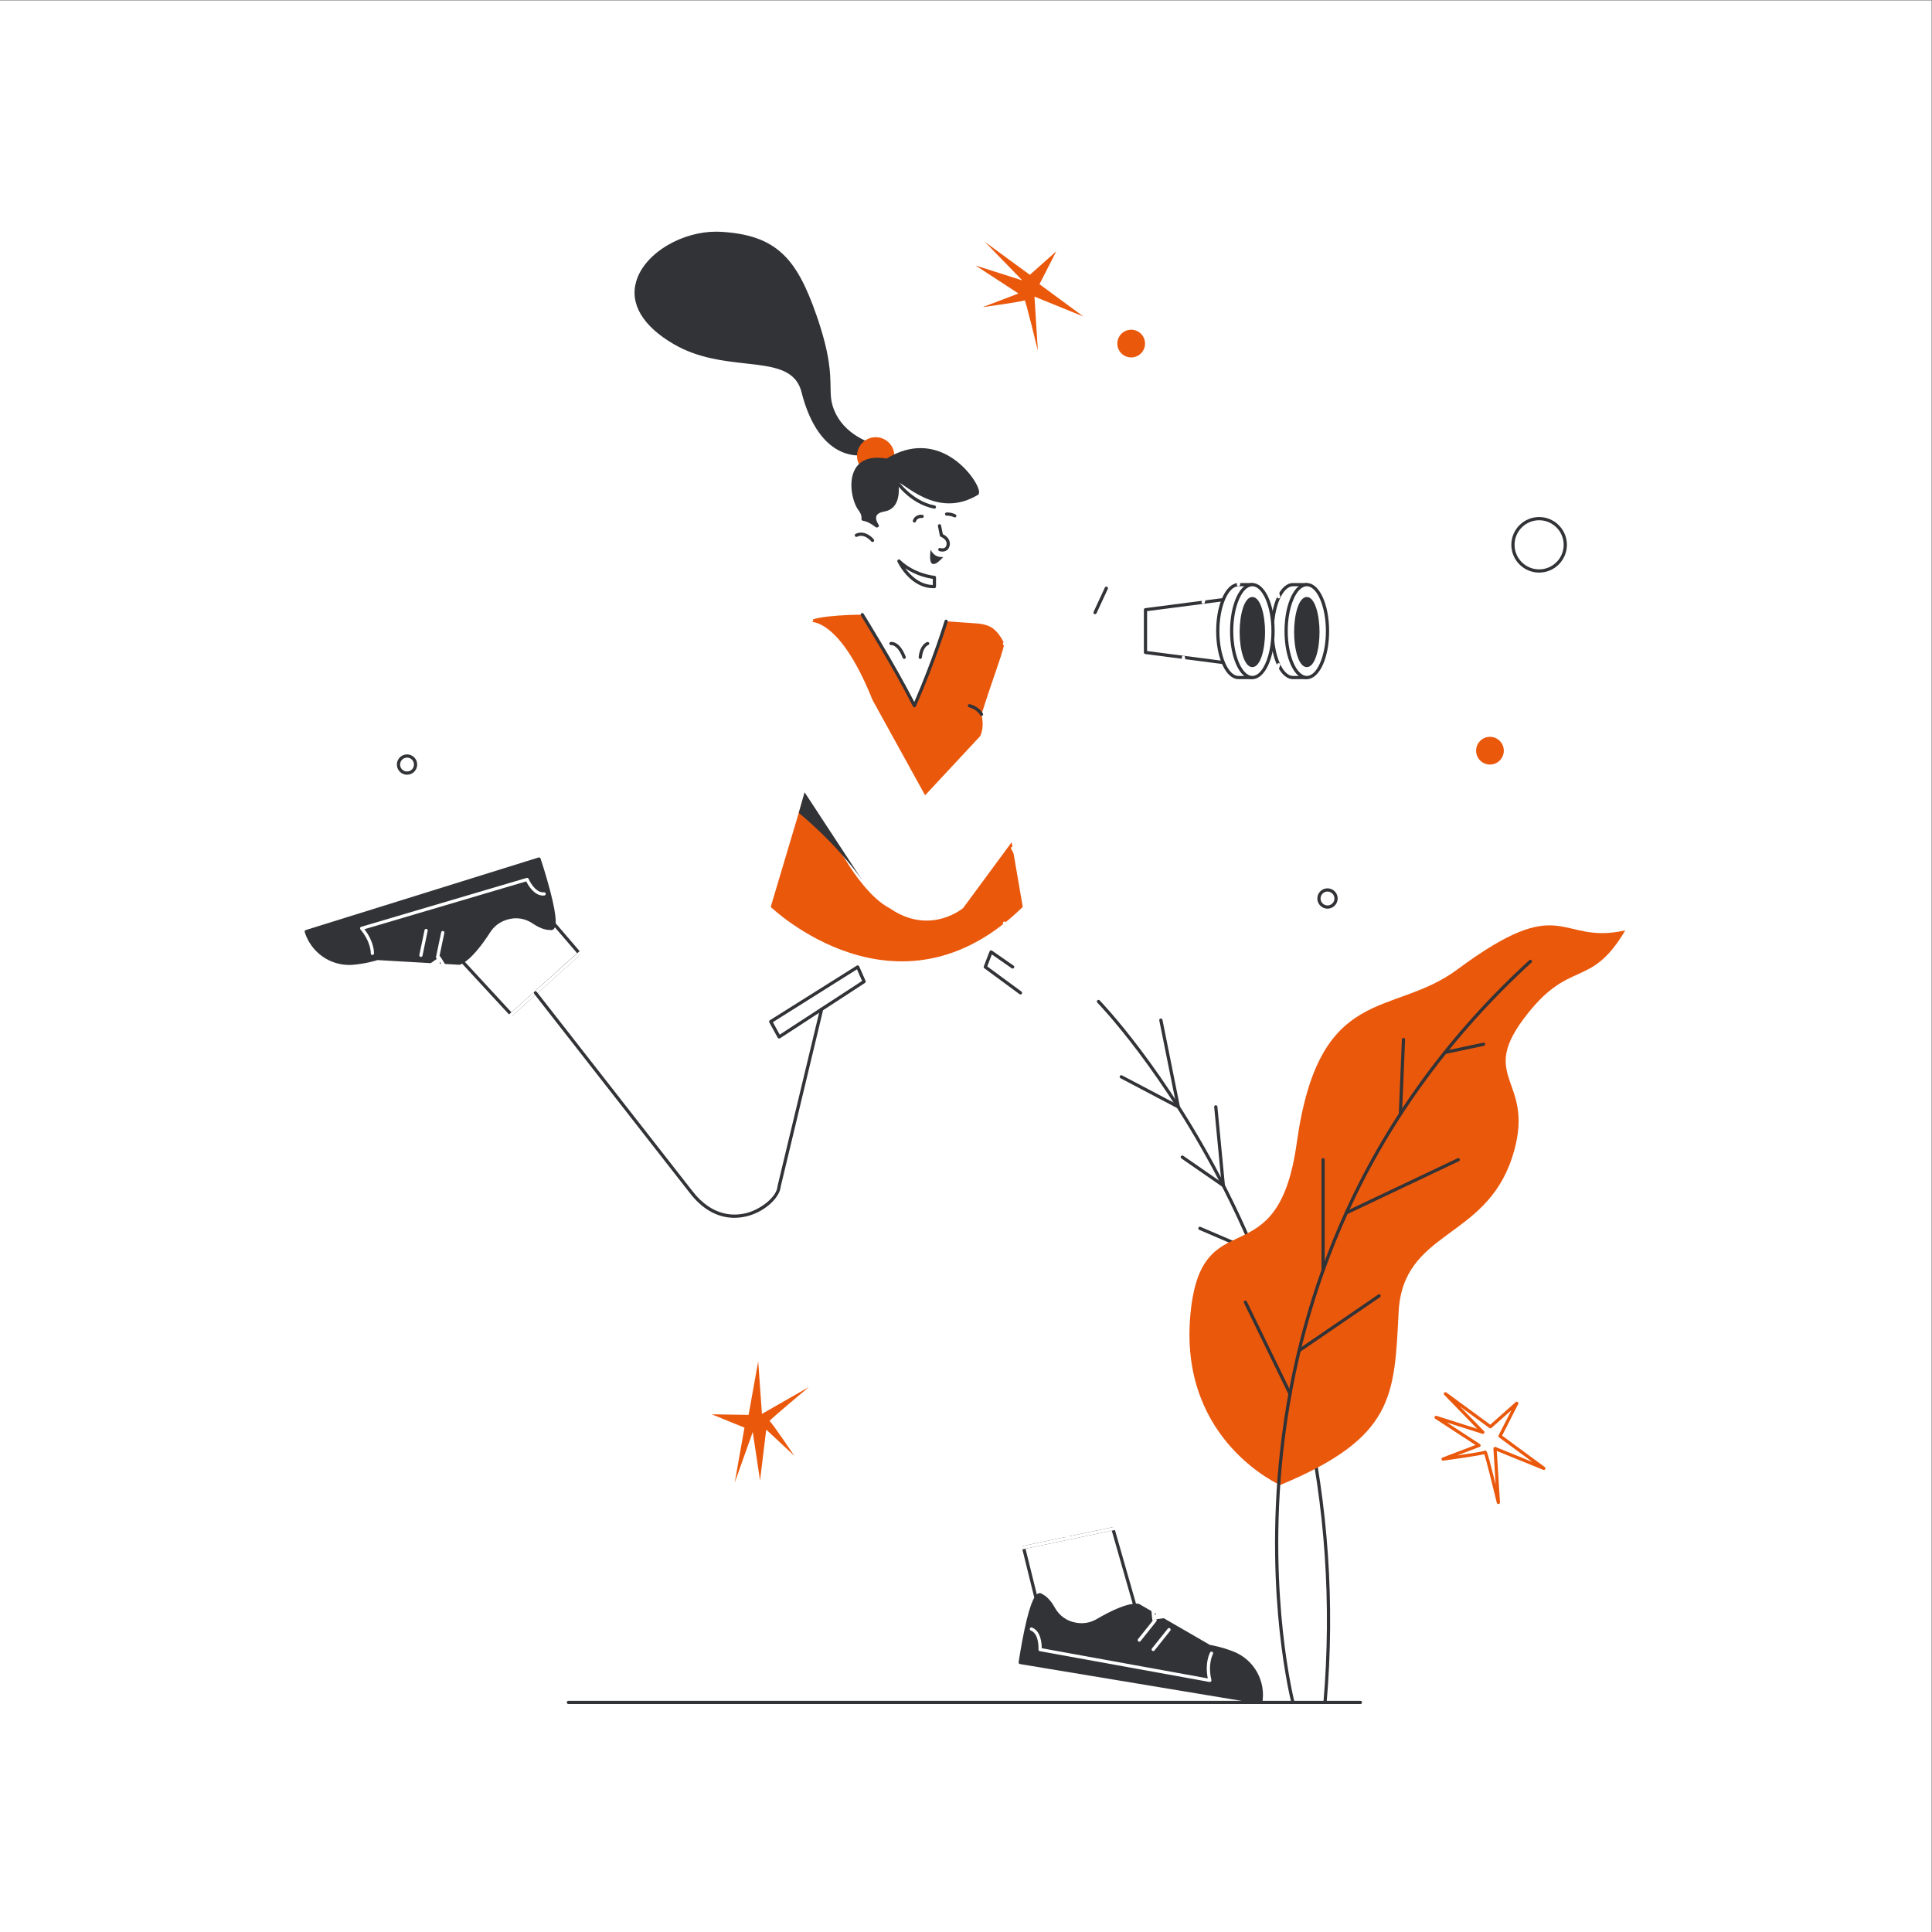 <?xml version="1.0" encoding="UTF-8" standalone="no"?>
<svg
   xmlns:dc="http://purl.org/dc/elements/1.1/"
   xmlns:cc="http://creativecommons.org/ns#"
   xmlns:rdf="http://www.w3.org/1999/02/22-rdf-syntax-ns#"
   xmlns:svg="http://www.w3.org/2000/svg"
   xmlns="http://www.w3.org/2000/svg"
   viewBox="0 0 4000 4000"
   height="4000"
   width="4000"
   xml:space="preserve"
   id="svg2"
   version="1.1"><rect x="0" y="0" width="4000" height="4000" fill="#808080" stroke="none"/><defs
     id="defs6"><clipPath
       id="clipPath20"
       clipPathUnits="userSpaceOnUse"><path
         id="path18"
         d="M 0,3000 H 3000 V 0 H 0 Z" /></clipPath></defs><g
     transform="matrix(1.333,0,0,-1.333,0,4000)"
     id="g10"><path
       id="path12"
       style="fill:#ffffff00;fill-opacity:1;fill-rule:nonzero;stroke:none"
       d="M 0,0 H 3000 V 3000 H 0 Z" /><g
       id="g14"><g
         clip-path="url(#clipPath20)"
         id="g16"><g
           transform="translate(2058.047,354.07)"
           id="g22">
           <!-- leaf -->
           <path
             id="path24"
             style="fill:#323337;fill-opacity:1;fill-rule:nonzero;stroke:none"
             d="m 0,0 c -0.071,0 -0.143,0.003 -0.215,0.009 -1.375,0.117 -2.395,1.327 -2.279,2.703 12.981,152.905 2.591,305.191 -30.883,452.627 -26.779,117.95 -68.308,233.08 -123.433,342.192 -93.84,185.747 -195.862,290.885 -196.881,291.925 -0.967,0.986 -0.952,2.569 0.035,3.535 0.985,0.968 2.569,0.95 3.535,-0.035 1.025,-1.046 103.588,-106.739 197.774,-293.17 C -97.038,690.311 -55.37,574.794 -28.501,456.445 5.086,308.508 15.513,155.707 2.488,2.288 2.377,0.984 1.285,0 0,0" /></g><g
           transform="translate(1595.188,1475.096)"
           id="g26"><path
             id="path28"
             style="fill:#ffffff;fill-opacity:1;fill-rule:nonzero;stroke:none"
             d="m 0,0 c 17.623,-22.438 30.147,-26.635 44.514,-31.45 14.895,-4.992 31.779,-10.652 56.688,-38.06 26.227,-28.855 22.376,-44.7 17.917,-63.047 -3.897,-16.036 -8.314,-34.213 6.187,-66.666 15.426,-34.524 39.856,-48.86 63.481,-62.723 26.567,-15.589 51.659,-30.313 58.104,-71.942 l 0.821,-5.326 c 11.404,-74.028 17.138,-111.302 124.446,-143.832 4.329,2.669 23.53,15.272 40.546,38.56 17.679,24.195 36.567,65.266 26.151,123.522 -9.786,54.739 -28.947,61.514 -51.133,69.358 -23.181,8.196 -49.456,17.485 -66.035,85.409 -25.486,104.414 -64.535,114.187 -109.75,125.504 -18.46,4.62 -37.55,9.398 -56.89,20.904 C 85.734,21.448 66.422,14.736 44.058,6.963 32.743,3.031 20.056,-1.384 0,0 m 372.495,-488.259 c -0.242,0 -0.484,0.035 -0.721,0.107 -53.434,16.084 -83.879,33.54 -101.799,58.37 -16.997,23.55 -21.502,52.789 -27.204,89.807 l -0.822,5.322 c -6.081,39.283 -29.071,52.774 -55.692,68.394 -23.172,13.598 -49.437,29.01 -65.516,64.997 -15.198,34.013 -10.364,53.904 -6.48,69.886 4.292,17.662 7.682,31.611 -16.758,58.503 -24.034,26.445 -39.562,31.649 -54.578,36.682 -15.414,5.166 -29.973,10.045 -50.37,37.724 -0.591,0.802 -0.65,1.877 -0.15,2.738 0.5,0.862 1.465,1.337 2.452,1.229 22.276,-2.6 35.132,1.866 47.559,6.187 23.544,8.181 43.873,15.249 115.188,-27.179 18.708,-11.131 37.436,-15.819 55.547,-20.351 22.935,-5.74 44.597,-11.162 64.082,-28.768 21.711,-19.617 37.379,-51.519 49.311,-100.401 15.938,-65.296 39.784,-73.727 62.845,-81.881 22.673,-8.016 44.09,-15.587 54.388,-73.19 10.745,-60.101 -8.843,-102.526 -27.168,-127.533 -19.856,-27.098 -41.951,-39.791 -42.882,-40.319 -0.379,-0.214 -0.804,-0.324 -1.232,-0.324" /></g><g
           transform="translate(1830.127,1279.111)"
           id="g30"><path
             id="path32"
             style="fill:#323337;fill-opacity:1;fill-rule:nonzero;stroke:none"
             d="m 0,0 c -0.398,0 -0.799,0.095 -1.165,0.288 l -88.584,46.663 c -1.222,0.644 -1.69,2.155 -1.047,3.377 0.643,1.222 2.156,1.689 3.377,1.047 L -3.487,7.163 -29.538,136.721 c -0.272,1.353 0.604,2.672 1.958,2.944 1.353,0.27 2.671,-0.604 2.944,-1.958 L 2.451,2.993 C 2.642,2.047 2.271,1.076 1.497,0.498 1.057,0.168 0.529,0 0,0" /></g><g
           transform="translate(1900.062,1156.925)"
           id="g34"><path
             id="path36"
             style="fill:#323337;fill-opacity:1;fill-rule:nonzero;stroke:none"
             d="M 0,0 C -0.499,0 -0.996,0.149 -1.423,0.444 L -65.147,44.57 c -1.136,0.786 -1.419,2.344 -0.633,3.479 0.786,1.137 2.344,1.42 3.478,0.633 L -3.003,7.62 -14.213,124.447 c -0.132,1.375 0.875,2.596 2.249,2.728 1.382,0.133 2.596,-0.874 2.728,-2.249 L 2.488,2.739 C 2.581,1.771 2.104,0.836 1.265,0.344 0.873,0.114 0.437,0 0,0" /></g><g
           transform="translate(1947.803,1054.266)"
           id="g38"><path
             id="path40"
             style="fill:#323337;fill-opacity:1;fill-rule:nonzero;stroke:none"
             d="m 0,0 c -0.329,0 -0.664,0.065 -0.985,0.204 l -84.132,36.118 c -1.269,0.544 -1.856,2.015 -1.311,3.283 0.544,1.269 2.018,1.857 3.283,1.311 L 0.987,4.798 C 2.256,4.254 2.843,2.783 2.298,1.515 1.892,0.567 0.969,0 0,0" /></g><g
           transform="translate(1988.335,694.218)"
           id="g42"><path
             id="path44"
             style="fill:#ea580c;fill-opacity:1;fill-rule:nonzero;stroke:none"
             d="M 0,0 C 0,0 -154.346,67.748 -139.956,258.479 -125.507,450 -4.49,313.316 25.71,531.093 60.229,780 173.729,725.5 275.182,800.769 441.674,924.29 431.174,838.267 536.003,861.459 480.672,767.771 449.173,820.268 377.177,722.772 307.592,628.543 399.676,628.277 360.003,508 317.846,380.187 190.607,395.77 184.003,268.819 177.244,138.89 178.003,74 0,0" /></g><g
           transform="translate(2050.769,1675.406)"
           id="g46"><path
             id="path48"
             style="fill:#ffffff;fill-opacity:1;fill-rule:nonzero;stroke:none"
             d="M 0,0 C -0.93,0 -1.798,0.52 -2.229,1.369 L -70.317,135.572 -158.509,33.62 c -0.688,-0.798 -1.803,-1.077 -2.785,-0.7 -0.983,0.377 -1.625,1.329 -1.605,2.382 l 1.057,56.557 c 0.028,1.38 1.188,2.494 2.547,2.453 1.38,-0.026 2.479,-1.166 2.453,-2.547 l -0.929,-49.65 86.108,99.544 c 0.544,0.63 1.366,0.951 2.194,0.846 0.827,-0.101 1.549,-0.608 1.926,-1.35 L -1.389,10.765 20.075,167.29 c 0.131,0.958 0.803,1.754 1.725,2.044 0.922,0.292 1.929,0.025 2.586,-0.685 L 154.435,28.279 110.679,226.583 c -0.208,0.942 0.145,1.92 0.907,2.512 0.763,0.593 1.797,0.693 2.66,0.259 l 98.655,-49.741 -52.627,112.533 c -0.34,0.729 -0.309,1.579 0.083,2.281 0.394,0.702 1.102,1.173 1.902,1.263 L 277.955,308.762 155.8,391.891 c -0.693,0.471 -1.103,1.257 -1.094,2.094 0.009,0.837 0.437,1.614 1.139,2.07 l 116.095,75.393 -136.073,36.006 c -0.775,0.205 -1.405,0.77 -1.693,1.518 -0.288,0.749 -0.2,1.59 0.237,2.262 L 210.414,628.109 89.075,610.587 c -0.799,-0.12 -1.6,0.16 -2.158,0.74 -0.558,0.579 -0.803,1.392 -0.658,2.183 l 25.547,139.836 -98.022,-74.867 c -0.657,-0.504 -1.521,-0.648 -2.308,-0.385 -0.786,0.262 -1.391,0.896 -1.616,1.693 L -19.19,782.817 -80.842,668.09 c -0.464,-0.863 -1.394,-1.375 -2.368,-1.311 -0.978,0.065 -1.828,0.696 -2.174,1.613 l -68.602,182.078 -1.109,-190.061 c -0.006,-0.998 -0.604,-1.897 -1.523,-2.287 -0.92,-0.389 -1.984,-0.195 -2.703,0.494 l -98.3,93.919 38.896,-129.723 c 0.245,-0.813 0.059,-1.695 -0.493,-2.341 -0.552,-0.645 -1.392,-0.967 -2.235,-0.854 l -112.697,15.207 100.711,-113.853 c 0.614,-0.695 0.793,-1.673 0.464,-2.541 -0.328,-0.868 -1.11,-1.483 -2.031,-1.596 l -153.495,-18.952 56.256,-37.465 c 1.149,-0.766 1.46,-2.317 0.695,-3.467 -0.765,-1.149 -2.32,-1.46 -3.467,-0.695 l -61.866,41.201 c -0.87,0.58 -1.288,1.639 -1.047,2.657 0.241,1.017 1.089,1.777 2.126,1.905 l 155.474,19.196 -102.017,115.33 c -0.692,0.782 -0.825,1.912 -0.333,2.833 0.493,0.922 1.504,1.439 2.539,1.301 l 115.513,-15.588 -39.714,132.452 c -0.282,0.94 0.013,1.959 0.754,2.604 l 1.022,0.889 c 0.972,0.847 2.433,0.815 3.369,-0.078 l 99.136,-94.719 1.131,194.016 c 0.007,1.123 0.762,2.104 1.845,2.398 l 1.301,0.353 c 1.245,0.34 2.54,-0.325 2.995,-1.531 l 70.145,-186.173 61.978,115.333 c 0.482,0.899 1.463,1.412 2.475,1.302 1.012,-0.111 1.857,-0.826 2.133,-1.807 l 29.732,-105.443 100.235,76.558 c 0.822,0.628 1.944,0.685 2.823,0.145 0.881,-0.539 1.339,-1.565 1.154,-2.581 L 91.802,616.032 215.161,633.847 c 0.977,0.14 1.935,-0.301 2.464,-1.128 0.528,-0.827 0.524,-1.886 -0.011,-2.709 L 140.486,511.404 278.671,474.839 c 0.956,-0.253 1.673,-1.045 1.829,-2.022 0.156,-0.976 -0.277,-1.953 -1.107,-2.491 L 161.722,393.909 286.343,309.102 c 0.864,-0.589 1.271,-1.653 1.02,-2.668 -0.251,-1.015 -1.107,-1.766 -2.146,-1.884 L 166.278,291.112 220.491,175.188 c 0.451,-0.965 0.241,-2.11 -0.523,-2.853 -0.765,-0.741 -1.914,-0.918 -2.867,-0.439 L 116.695,222.519 160.381,24.534 c 0.253,-1.146 -0.326,-2.315 -1.393,-2.807 l -2.063,-0.954 c -0.985,-0.453 -2.147,-0.223 -2.882,0.571 L 24.311,161.374 2.478,2.16 C 2.329,1.077 1.494,0.216 0.416,0.035 0.276,0.011 0.138,0 0,0" /></g><g
           transform="translate(1162.708,803.2)"
           id="g50"><path
             id="path52"
             style="fill:#ea580c;fill-opacity:1;fill-rule:nonzero;stroke:none"
             d="m 0,0 14.934,83.14 5.8,-81.609 72.876,41.667 c 0,0 -63.161,-52.669 -61.006,-52.848 2.154,-0.179 38.467,-53.954 38.467,-53.954 L 27.383,-22.882 17.78,-101.91 6.47,-26.567 -21.534,-105.151 -6.422,-19.856 -57.195,0.848 Z" /></g><g
           transform="translate(1614.512,2559.346)"
           id="g54"><path
             id="path56"
             style="fill:#ea580c;fill-opacity:1;fill-rule:nonzero;stroke:none"
             d="m 0,0 68.01,-50.101 -75.788,30.82 5.217,-83.783 c 0,0 -19.378,79.923 -20.49,78.069 -1.112,-1.854 -65.393,-10.699 -65.393,-10.699 l 55.825,21.224 -66.673,43.502 72.598,-23.11 -58.152,59.817 69.864,-51.212 40.991,36.42 z" /></g><g
           transform="translate(2304.673,746.604)"
           id="g58"><path
             id="path60"
             style="fill:#ea580c;fill-opacity:1;fill-rule:nonzero;stroke:none"
             d="m 0,0 c -0.001,-0.001 -0.001,-0.002 -0.002,-0.002 0.001,0 0.001,0.001 0.002,0.002 m -0.003,-0.004 c -0.013,-0.019 -0.025,-0.04 -0.038,-0.06 0.013,0.02 0.025,0.041 0.038,0.06 m -0.038,-0.061 c -0.001,-0.001 -0.002,-0.002 -0.003,-0.004 0.001,0.002 0.002,0.003 0.003,0.004 m -0.003,-0.004 c -0.001,-0.002 -0.002,-0.003 -0.003,-0.005 0.001,0.002 0.002,0.003 0.003,0.005 m 2.208,1.24 c 0.12,0 0.241,-0.009 0.362,-0.027 2.217,-0.338 2.617,-0.399 12.852,-41 1.014,-4.022 2.022,-8.053 2.983,-11.916 L 14.875,4.2 c -0.054,0.858 0.338,1.684 1.036,2.185 0.697,0.503 1.604,0.612 2.401,0.286 L 75.571,-16.614 23.667,21.623 c -0.986,0.726 -1.301,2.059 -0.744,3.149 L 42.896,63.898 11.827,36.294 C 10.948,35.511 9.64,35.45 8.689,36.146 L -37.078,69.695 0.247,31.301 C 1.046,30.479 1.184,29.219 0.58,28.244 -0.023,27.269 -1.213,26.829 -2.305,27.177 L -57.357,44.701 -6.104,11.26 C -5.316,10.746 -4.885,9.833 -4.985,8.898 -5.086,7.963 -5.703,7.163 -6.582,6.829 L -41.453,-6.429 c 19.381,2.838 39.136,5.958 42.078,7.088 0.442,0.325 0.987,0.512 1.539,0.512 m 20.423,-83.1 c -1.137,0 -2.152,0.776 -2.428,1.911 -6.235,25.716 -16.364,66.282 -19.379,75.546 -3.788,-1.008 -12.153,-2.5 -31.424,-5.404 -16.039,-2.418 -32.15,-4.637 -32.311,-4.659 -1.261,-0.169 -2.449,0.626 -2.763,1.858 -0.315,1.232 0.345,2.503 1.533,2.955 l 51.234,19.479 -62.558,40.817 c -1.048,0.684 -1.429,2.036 -0.892,3.166 0.537,1.13 1.823,1.69 3.017,1.31 l 63.095,-20.085 -51.2,52.668 c -0.906,0.931 -0.947,2.402 -0.093,3.383 0.853,0.98 2.317,1.142 3.363,0.376 l 68.236,-50.019 39.48,35.079 c 0.899,0.798 2.237,0.845 3.19,0.109 0.951,-0.736 1.244,-2.043 0.697,-3.115 L 28.341,24.39 l 66.3,-48.842 c 1.015,-0.748 1.314,-2.135 0.699,-3.235 -0.616,-1.099 -1.956,-1.569 -3.123,-1.093 L 20.112,0.541 25.084,-79.273 c 0.081,-1.293 -0.84,-2.434 -2.121,-2.627 -0.127,-0.02 -0.252,-0.029 -0.376,-0.029" /></g><g
           transform="translate(950.689,1845.895)"
           id="g62"><path
             id="path64"
             style="fill:#ffffff;fill-opacity:1;fill-rule:nonzero;stroke:none"
             d="m 0,0 c -6.88,0 -13.776,-2.034 -19.314,-6.028 -10.939,-7.889 -20.431,-26.37 -14.268,-54.578 2.066,-9.453 5.47,-18.578 9.99,-27.141 10.947,2.227 22.189,7.971 33.548,17.158 13.897,11.24 21.497,23.005 22.59,34.969 1.13,12.375 -5.618,25.319 -16.412,31.478 C 11.272,-1.368 5.641,0 0,0 m 45.064,-149.468 c -0.223,0 -0.448,0.03 -0.673,0.092 -29.647,8.266 -55.41,29.312 -70.642,56.104 -2.596,-0.36 -5.174,-0.523 -7.747,-0.53 -29.228,0.073 -52.065,23.959 -63.69,46.287 -7.422,14.255 -12.298,29.764 -17.015,44.761 -3.193,10.153 -6.495,20.653 -10.544,30.605 -9.972,24.505 -25.211,47.263 -44.071,65.815 -10.018,9.854 -21.373,21.023 -35.152,24.568 -22.26,5.727 -42.894,5.339 -61.326,-1.155 -15.688,-5.526 -29.585,-15.564 -40.186,-29.03 -18.182,-23.091 -24.64,-54.146 -15.023,-72.236 0.648,-1.218 0.185,-2.732 -1.035,-3.38 -1.217,-0.647 -2.732,-0.186 -3.38,1.034 -10.49,19.73 -3.822,53.124 15.509,77.676 24.707,31.38 63.593,43.019 106.687,31.934 15.081,-3.881 26.945,-15.551 37.412,-25.847 19.341,-19.024 34.97,-42.364 45.196,-67.494 4.127,-10.142 7.46,-20.74 10.683,-30.99 4.651,-14.791 9.461,-30.086 16.68,-43.953 10.95,-21.03 32.27,-43.527 59.268,-43.595 1.687,0.01 3.448,0.082 5.185,0.259 -4.339,8.512 -7.628,17.54 -9.666,26.869 -2.444,11.185 -2.586,22.802 -0.4,32.713 2.574,11.667 8.323,20.999 16.627,26.988 11.801,8.509 28.217,9.382 40.852,2.174 12.636,-7.211 20.236,-21.788 18.912,-36.276 -1.22,-13.36 -9.438,-26.28 -24.425,-38.402 -11.466,-9.273 -22.904,-15.241 -34.146,-17.835 14.678,-24.949 38.941,-44.486 66.78,-52.248 1.33,-0.371 2.107,-1.749 1.737,-3.079 -0.308,-1.106 -1.313,-1.829 -2.407,-1.829" /></g><g
           transform="translate(1762.259,508.444)"
           id="g66"><path
             id="path68"
             style="fill:#ffffff;fill-opacity:1;fill-rule:nonzero;stroke:none"
             d="m 0,0 -33.715,117.843 -138.789,-29.011 29.065,-117.566 c 0,0 97.119,-80.861 143.439,28.734" /></g><g
           transform="translate(1621.044,481.129)"
           id="g70"><path
             id="path72"
             style="fill:#323337;fill-opacity:1;fill-rule:nonzero;stroke:none"
             d="m 0,0 c 2.567,-2.033 12.812,-9.844 26.84,-16.6 14.787,-7.121 36.952,-14.504 58.564,-9.248 22.45,5.462 40.334,23.403 53.163,53.327 L 105.736,142.235 -28.24,114.23 Z m 69.807,-32.67 c -37.908,0 -71.997,27.969 -73.631,29.33 -0.409,0.341 -0.699,0.804 -0.827,1.321 l -29.065,117.567 c -0.163,0.658 -0.051,1.355 0.311,1.93 0.361,0.575 0.94,0.978 1.604,1.117 l 138.789,29.01 c 1.279,0.268 2.555,-0.5 2.915,-1.759 L 143.618,28.003 c 0.157,-0.549 0.122,-1.135 -0.1,-1.661 C 130.011,-5.616 110.849,-24.812 86.564,-30.711 80.958,-32.073 75.34,-32.67 69.807,-32.67" /></g><g
           transform="translate(1618.046,522.329)"
           id="g74"><path
             id="path76"
             style="fill:#323337;fill-opacity:1;fill-rule:nonzero;stroke:none"
             d="m 0,0 c 0,0 9.111,-3.302 18.113,-19.75 7.14,-13.043 19.825,-22.136 34.494,-24.573 l 1.455,-0.241 c 11.186,-1.859 22.66,0.288 32.43,6.043 17.33,10.207 46.154,25.224 63.352,23.615 l 110.485,-63.928 c 0,0 18.142,-2.724 37.676,-10.714 30.122,-12.321 47.48,-44.105 42.146,-76.211 l -373.608,62.072 c 0,0 17.384,119.958 33.457,103.687" /></g><g
           transform="translate(1587.426,420.705)"
           id="g78"><path
             id="path80"
             style="fill:#323337;fill-opacity:1;fill-rule:nonzero;stroke:none"
             d="m 0,0 368.669,-61.251 c 1.824,14.239 -0.936,28.859 -7.864,41.435 -7.353,13.343 -19.118,23.848 -33.126,29.579 -19.007,7.773 -36.923,10.528 -37.102,10.554 -0.309,0.047 -0.608,0.152 -0.88,0.309 L 179.698,84.272 C 162.831,85.471 134.119,70.218 118.381,60.948 108.114,54.902 95.998,52.645 84.271,54.594 l -1.453,0.24 C 67.345,57.406 54.122,66.823 46.54,80.674 38.225,95.868 29.851,99.244 29.769,99.273 c -0.35,0.127 -0.666,0.33 -0.927,0.594 -0.933,0.944 -1.394,0.788 -1.615,0.717 C 25.382,99.978 18.596,94.402 8.717,48.127 4.296,27.423 1.05,6.888 0,0 m 370.771,-66.635 c -0.136,0 -0.273,0.011 -0.41,0.034 L -3.247,-4.528 c -1.342,0.222 -2.259,1.477 -2.065,2.824 0.038,0.251 3.705,25.418 9.134,50.853 10.083,47.238 17.295,54.689 21.843,56.185 1.29,0.426 3.783,0.752 6.356,-1.59 2.226,-1.016 10.701,-5.679 18.906,-20.67 C 57.766,70.58 69.688,62.085 83.638,59.767 l 1.453,-0.241 c 10.572,-1.757 21.495,0.279 30.753,5.731 20.063,11.817 47.593,25.582 64.853,23.95 0.359,-0.034 0.706,-0.144 1.019,-0.325 L 291.798,25.187 c 3.064,-0.496 19.706,-3.407 37.773,-10.797 15.064,-6.161 27.711,-17.453 35.613,-31.793 7.871,-14.285 10.731,-31.027 8.053,-47.142 -0.108,-0.653 -0.472,-1.237 -1.011,-1.623 -0.427,-0.306 -0.936,-0.467 -1.455,-0.467" /></g><g
           transform="translate(1879.122,388.284)"
           id="g82"><path
             id="path84"
             style="fill:#ffffff;fill-opacity:1;fill-rule:nonzero;stroke:none"
             d="m 0,0 c -0.148,0 -0.298,0.014 -0.446,0.04 l -263.691,47.87 c -1.248,0.227 -2.129,1.354 -2.049,2.62 0.016,0.242 1.386,24.353 -11.912,29.433 -1.289,0.492 -1.935,1.937 -1.442,3.227 0.491,1.289 1.934,1.936 3.228,1.443 14.125,-5.397 15.228,-25.395 15.183,-32.187 L -3.239,5.629 c -4.894,24.965 3.283,39.685 3.65,40.329 0.684,1.199 2.211,1.616 3.411,0.931 C 5.019,46.205 5.437,44.682 4.756,43.483 4.633,43.262 -3.575,28.175 2.432,3.082 2.628,2.261 2.396,1.396 1.816,0.782 1.34,0.278 0.681,0 0,0" /></g><g
           transform="translate(1791.168,436.331)"
           id="g86"><path
             id="path88"
             style="fill:#ffffff;fill-opacity:1;fill-rule:nonzero;stroke:none"
             d="M 0,0 C -0.546,0 -1.097,0.179 -1.558,0.546 -2.637,1.407 -2.813,2.98 -1.952,4.06 l 24.558,30.775 c 0.863,1.077 2.434,1.255 3.514,0.394 1.079,-0.861 1.256,-2.434 0.395,-3.513 L 1.956,0.94 C 1.462,0.322 0.734,0 0,0" /></g><g
           transform="translate(1811.02,575.928)"
           id="g90"><path
             id="path92"
             style="fill:#ffffff;fill-opacity:1;fill-rule:nonzero;stroke:none"
             d="M 0,0 C -2.636,0 -4.941,-0.845 -6.975,-2.544 -20.651,-13.97 -19.256,-60.4 -17.004,-83.922 c 4.001,5.626 10.578,15.274 16.699,26.072 12.473,22.006 17.452,38.708 14.4,48.301 -1.387,4.361 -4.444,7.224 -9.343,8.754 C 3.058,-0.266 1.477,0 0,0 m -18.79,-93.107 c -0.217,0 -0.437,0.028 -0.652,0.086 -0.981,0.265 -1.704,1.097 -1.829,2.104 -0.382,3.067 -9.129,75.317 11.09,92.21 4.518,3.776 10.043,4.679 16.423,2.686 6.482,-2.026 10.727,-6.067 12.618,-12.013 8.297,-26.086 -33.864,-81.735 -35.663,-84.09 -0.48,-0.63 -1.22,-0.983 -1.987,-0.983" /></g><g
           transform="translate(1851.008,528.212)"
           id="g94"><path
             id="path96"
             style="fill:#ffffff;fill-opacity:1;fill-rule:nonzero;stroke:none"
             d="m 0,0 c -13.387,0 -36.558,-23.035 -48.512,-36.571 17.803,2.594 49.942,9.597 56.629,21.715 1.621,2.938 1.599,6.02 -0.068,9.421 C 6.451,-2.174 4.225,-0.419 1.24,-0.07 0.838,-0.022 0.423,0 0,0 m -54.626,-42.375 c -0.911,0 -1.761,0.499 -2.199,1.313 -0.483,0.894 -0.376,1.991 0.269,2.775 1.533,1.863 37.803,45.603 58.376,43.183 4.741,-0.554 8.347,-3.29 10.719,-8.129 2.404,-4.908 2.389,-9.631 -0.045,-14.04 -10.408,-18.856 -64.554,-24.842 -66.853,-25.088 -0.089,-0.009 -0.178,-0.014 -0.267,-0.014" /></g><g
           transform="translate(1769.535,450.864)"
           id="g98"><path
             id="path100"
             style="fill:#ffffff;fill-opacity:1;fill-rule:nonzero;stroke:none"
             d="M 0,0 C -0.546,0 -1.097,0.179 -1.558,0.546 -2.637,1.407 -2.813,2.98 -1.952,4.06 l 24.558,30.775 c 0.863,1.078 2.434,1.256 3.514,0.394 1.079,-0.861 1.256,-2.434 0.395,-3.513 L 1.956,0.94 C 1.462,0.322 0.734,0 0,0" /></g><g
           transform="translate(718.99,1506.378)"
           id="g102"><path
             id="path104"
             style="fill:#ffffff;fill-opacity:1;fill-rule:nonzero;stroke:none"
             d="M 0,0 75.164,-81.403 180.915,13.601 115.151,90.226 C 115.151,90.226 -7.969,118.714 0,0" /></g><g
           transform="translate(721.428,1507.423)"
           id="g106"><path
             id="path108"
             style="fill:#323337;fill-opacity:1;fill-rule:nonzero;stroke:none"
             d="M 0,0 72.89,-78.94 174.988,12.783 111.367,86.911 C 104.473,88.316 53.912,97.482 23.469,71.55 5.881,56.567 -2.013,32.497 0,0 m 72.727,-84.948 c -0.674,0 -1.345,0.27 -1.838,0.803 L -4.274,-2.741 c -0.388,0.42 -0.62,0.959 -0.658,1.529 -2.324,34.618 6.146,60.384 25.176,76.583 14.32,12.19 34.973,18.858 59.726,19.284 18.574,0.325 32.715,-2.902 33.307,-3.039 0.52,-0.12 0.987,-0.403 1.334,-0.807 l 65.763,-76.624 c 0.885,-1.032 0.785,-2.581 -0.226,-3.489 L 74.397,-84.308 c -0.478,-0.428 -1.075,-0.64 -1.67,-0.64" /></g><g
           transform="translate(854.017,1558.894)"
           id="g110"><path
             id="path112"
             style="fill:#323337;fill-opacity:1;fill-rule:nonzero;stroke:none"
             d="m 0,0 c 0,0 -9.622,-1.152 -25.064,9.483 -12.248,8.434 -27.668,10.843 -41.863,6.416 L -68.334,15.46 C -79.16,12.084 -88.439,5.003 -94.574,-4.534 c -10.881,-16.916 -29.859,-43.3 -45.941,-49.604 l -127.435,7.352 c 0,0 -17.425,-5.734 -38.465,-7.392 -32.444,-2.556 -62.252,18.012 -71.94,49.082 L -16.797,107.649 C -16.797,107.649 21.677,-7.293 0,0" /></g><g
           transform="translate(478.837,1552.169)"
           id="g114"><path
             id="path116"
             style="fill:#323337;fill-opacity:1;fill-rule:nonzero;stroke:none"
             d="m 0,0 c 4.781,-13.537 13.826,-25.349 25.673,-33.459 12.573,-8.606 27.806,-12.695 42.895,-11.502 20.503,1.615 37.709,7.218 37.881,7.274 0.298,0.099 0.609,0.142 0.925,0.121 l 126.874,-7.319 c 15.578,6.508 34.374,33.066 44.255,48.427 6.446,10.021 16.247,17.489 27.598,21.029 l 1.407,0.439 c 14.974,4.668 31.02,2.212 44.025,-6.744 14.296,-9.845 23.279,-9.065 23.372,-9.057 0.354,0.036 0.735,-0.002 1.072,-0.115 1.253,-0.423 1.599,-0.079 1.765,0.087 1.374,1.372 4.925,9.405 -7.084,55.174 -5.372,20.478 -11.717,40.276 -13.88,46.899 z m 63.425,-50.164 c -14.376,0 -28.6,4.38 -40.576,12.579 -13.458,9.212 -23.548,22.875 -28.411,38.469 -0.411,1.318 0.324,2.72 1.643,3.131 L 357.639,116.76 c 1.3,0.404 2.683,-0.304 3.114,-1.593 0.081,-0.241 8.135,-24.365 14.736,-49.521 12.26,-46.721 9.174,-56.621 5.785,-60.004 -0.962,-0.96 -3.039,-2.376 -6.391,-1.441 -2.445,-0.098 -12.109,0.253 -26.186,9.947 -11.732,8.079 -26.201,10.298 -39.7,6.088 l -1.407,-0.439 c -10.234,-3.191 -19.07,-9.924 -24.882,-18.96 -12.597,-19.583 -30.999,-44.255 -47.13,-50.578 -0.337,-0.132 -0.699,-0.188 -1.057,-0.168 l -126.97,7.325 c -2.959,-0.937 -19.13,-5.829 -38.59,-7.362 -1.844,-0.145 -3.692,-0.217 -5.536,-0.218" /></g><g
           transform="translate(578.373,1517.479)"
           id="g118"><path
             id="path120"
             style="fill:#ffffff;fill-opacity:1;fill-rule:nonzero;stroke:none"
             d="m 0,0 c -0.043,0 -0.087,0.001 -0.132,0.003 -1.376,0.072 -2.434,1.244 -2.367,2.619 0.008,0.171 0.59,17.373 -16.109,37.125 -0.546,0.645 -0.728,1.522 -0.486,2.331 0.242,0.809 0.876,1.442 1.686,1.681 l 257.013,75.949 c 1.219,0.356 2.511,-0.251 3.009,-1.417 0.095,-0.224 9.724,-22.367 23.885,-20.921 1.373,0.146 2.601,-0.859 2.741,-2.232 0.141,-1.374 -0.859,-2.601 -2.232,-2.742 -0.633,-0.064 -1.26,-0.096 -1.875,-0.096 -13.999,-0.002 -23.281,16.174 -26.173,22.003 L -12.398,40.025 C 3.208,19.935 2.533,3.11 2.495,2.37 2.425,1.036 1.321,0 0,0" /></g><g
           transform="translate(653.764,1514.49)"
           id="g122"><path
             id="path124"
             style="fill:#ffffff;fill-opacity:1;fill-rule:nonzero;stroke:none"
             d="m 0,0 c -0.17,0 -0.342,0.018 -0.515,0.054 -1.352,0.283 -2.217,1.608 -1.934,2.959 l 8.077,38.535 c 0.283,1.352 1.608,2.215 2.959,1.934 1.352,-0.283 2.218,-1.608 1.934,-2.959 L 2.444,1.988 C 2.197,0.809 1.158,0 0,0" /></g><g
           transform="translate(683.232,1506.762)"
           id="g126"><path
             id="path128"
             style="fill:#ffffff;fill-opacity:1;fill-rule:nonzero;stroke:none"
             d="m 0,0 c -1.041,-6.825 -2.571,-18.401 -3.175,-30.797 -1.233,-25.265 1.839,-42.42 8.883,-49.614 3.202,-3.269 7.22,-4.451 12.284,-3.611 4.876,0.807 8.043,3.044 9.683,6.84 C 34.743,-60.831 12.598,-19.994 0,0 m 14.961,-89.285 c -5.023,0 -9.325,1.801 -12.827,5.377 -19.152,19.56 -6.551,88.229 -6.006,91.143 0.187,0.998 0.959,1.784 1.954,1.988 0.994,0.206 2.013,-0.212 2.58,-1.056 1.722,-2.567 42.055,-63.146 31.604,-87.333 -2.336,-5.403 -6.863,-8.697 -13.457,-9.79 -1.326,-0.218 -2.609,-0.329 -3.848,-0.329" /></g><g
           transform="translate(675.497,1503.272)"
           id="g130"><path
             id="path132"
             style="fill:#ffffff;fill-opacity:1;fill-rule:nonzero;stroke:none"
             d="m 0,0 c -14.729,-10.332 -40.276,-31.051 -40.793,-44.881 -0.126,-3.354 1.281,-6.096 4.301,-8.383 2.896,-2.193 5.674,-2.755 8.495,-1.726 C -15.555,-50.44 -4.723,-18.02 0,0 m -30.754,-60.506 c -2.963,0 -5.894,1.088 -8.756,3.256 -4.356,3.298 -6.469,7.523 -6.28,12.557 C -44.983,-23.171 0.672,6.546 2.615,7.801 3.467,8.352 4.57,8.332 5.402,7.75 6.235,7.169 6.633,6.142 6.41,5.151 5.88,2.798 -6.788,-52.558 -26.28,-59.685 c -1.496,-0.548 -2.989,-0.821 -4.474,-0.821" /></g><g
           transform="translate(679.623,1511.25)"
           id="g134"><path
             id="path136"
             style="fill:#ffffff;fill-opacity:1;fill-rule:nonzero;stroke:none"
             d="m 0,0 c -0.17,0 -0.342,0.018 -0.515,0.054 -1.352,0.283 -2.217,1.608 -1.934,2.959 l 8.077,38.535 c 0.284,1.352 1.61,2.215 2.959,1.934 1.352,-0.283 2.218,-1.608 1.934,-2.959 L 2.444,1.988 C 2.197,0.809 1.158,0 0,0" /></g><g
           transform="translate(2040.289,2020.551)"
           id="g138"><path
             id="path140"
             style="fill:#ffffff;fill-opacity:1;fill-rule:nonzero;stroke:none"
             d="m 0,0 c 0,21.21 -4.079,40.281 -10.572,53.479 v 18.656 h -21.565 c -17.748,0 -32.135,-32.296 -32.135,-72.135 0,-39.839 14.387,-72.135 32.135,-72.135 h 21.565 v 18.656 C -4.079,-40.28 0,-21.21 0,0" /></g><g
           transform="translate(2008.152,2090.186)"
           id="g142"><path
             id="path144"
             style="fill:#323337;fill-opacity:1;fill-rule:nonzero;stroke:none"
             d="m 0,0 c -16.064,0 -29.636,-31.889 -29.636,-69.635 0,-37.746 13.572,-69.635 29.636,-69.635 h 19.064 v 16.156 c 0,0.383 0.088,0.76 0.257,1.103 6.556,13.326 10.316,32.416 10.316,52.376 0,19.96 -3.76,39.05 -10.316,52.376 -0.169,0.343 -0.257,0.72 -0.257,1.103 L 19.064,0 Z M 21.564,-144.27 H 0 c -19.422,0 -34.636,32.784 -34.636,74.635 C -34.636,-27.784 -19.422,5 0,5 h 21.564 c 1.381,0 2.5,-1.119 2.5,-2.5 v -18.08 c 6.724,-13.959 10.573,-33.615 10.573,-54.055 0,-20.44 -3.849,-40.096 -10.573,-54.055 v -18.08 c 0,-1.381 -1.119,-2.5 -2.5,-2.5" /></g><g
           transform="translate(1997.581,2020.551)"
           id="g146"><path
             id="path148"
             style="fill:#ffffff;fill-opacity:1;fill-rule:nonzero;stroke:none"
             d="m 0,0 c 0,-39.839 14.388,-72.135 32.136,-72.135 17.749,0 32.136,32.296 32.136,72.135 0,39.839 -14.387,72.135 -32.136,72.135 C 14.388,72.135 0,39.839 0,0" /></g><g
           transform="translate(2029.717,2090.186)"
           id="g150"><path
             id="path152"
             style="fill:#323337;fill-opacity:1;fill-rule:nonzero;stroke:none"
             d="m 0,0 c -16.064,0 -29.636,-31.889 -29.636,-69.635 0,-37.746 13.572,-69.635 29.636,-69.635 16.064,0 29.637,31.889 29.637,69.635 C 29.637,-31.889 16.064,0 0,0 m 0,-144.27 c -19.422,0 -34.636,32.784 -34.636,74.635 C -34.636,-27.784 -19.422,5 0,5 19.423,5 34.637,-27.784 34.637,-69.635 34.637,-111.486 19.423,-144.27 0,-144.27" /></g><g
           transform="translate(2012.475,2019.037)"
           id="g154"><path
             id="path156"
             style="fill:#323337;fill-opacity:1;fill-rule:nonzero;stroke:none"
             d="m 0,0 c 0,-28.699 7.72,-51.965 17.242,-51.965 9.524,0 17.243,23.266 17.243,51.965 0,28.7 -7.719,51.965 -17.243,51.965 C 7.72,51.965 0,28.7 0,0" /></g><g
           transform="translate(2029.717,2068.502)"
           id="g158"><path
             id="path160"
             style="fill:#323337;fill-opacity:1;fill-rule:nonzero;stroke:none"
             d="m 0,0 c -3.292,0 -7.055,-5.176 -9.819,-13.508 -3.175,-9.567 -4.923,-22.337 -4.923,-35.957 0,-13.62 1.748,-26.39 4.923,-35.958 2.764,-8.331 6.527,-13.507 9.819,-13.507 3.293,0 7.056,5.176 9.82,13.507 3.175,9.568 4.923,22.338 4.923,35.958 0,13.62 -1.748,26.39 -4.923,35.957 C 7.056,-5.176 3.293,0 0,0 m 0,-103.93 c -12.823,0 -19.742,28.061 -19.742,54.465 C -19.742,-23.062 -12.823,5 0,5 12.823,5 19.743,-23.062 19.743,-49.465 19.743,-75.869 12.823,-103.93 0,-103.93" /></g><g
           transform="translate(1155.587,960.519)"
           id="g162"><path
             id="path164"
             style="fill:#ffffff;fill-opacity:1;fill-rule:nonzero;stroke:none"
             d="m 0,0 c -10.437,0 -20.659,1.193 -30.609,3.583 -24.848,5.965 -47.312,19.305 -66.77,39.648 -0.059,0.062 -0.115,0.127 -0.168,0.195 L -398.715,431.27 c -0.805,1.036 -0.672,2.518 0.305,3.394 l 173.525,155.562 c 0.511,0.458 1.192,0.682 1.874,0.63 0.685,-0.057 1.316,-0.392 1.746,-0.928 l 195.046,-243.42 65.28,200.894 c -0.141,2.941 -0.604,18.181 3.729,36.436 6.305,26.559 19.898,46.61 39.309,57.985 1.192,0.698 2.722,0.299 3.421,-0.893 0.698,-1.191 0.298,-2.723 -0.893,-3.421 -44.108,-25.847 -40.59,-89.636 -40.549,-90.278 0.02,-0.314 -0.02,-0.631 -0.118,-0.931 L -22.896,340.557 c -0.283,-0.874 -1.024,-1.522 -1.928,-1.687 -0.903,-0.164 -1.825,0.18 -2.4,0.896 L -223.515,584.739 -393.337,432.496 -93.677,46.594 c 18.762,-19.586 40.374,-32.421 64.235,-38.15 21.279,-5.109 43.894,-4.529 67.215,1.72 27.684,7.417 55.318,22.821 77.811,43.373 21.245,19.411 36.254,42.109 41.179,62.272 0.021,0.087 0.047,0.173 0.078,0.258 l 123.333,340.59 c 0.276,0.763 0.906,1.345 1.689,1.56 41.62,11.421 55.213,46.991 55.345,47.348 0.479,1.294 1.919,1.954 3.212,1.478 1.296,-0.48 1.957,-1.917 1.478,-3.212 -0.572,-1.545 -14.373,-37.645 -57.46,-50.084 L 161.588,114.49 C 156.327,93.115 141.192,70.162 118.957,49.846 95.883,28.764 67.511,12.955 39.067,5.334 25.8,1.779 12.74,0.001 0,0" /></g><g
           transform="translate(1331.453,2280.429)"
           id="g166">
           <!-- hair -->
           <path
             id="path168"
             style="fill:#ffffff;fill-opacity:1;fill-rule:nonzero;stroke:none"
             d="m 0,0 c -22.544,0 -46.054,7.917 -65.868,22.657 -28.017,20.841 -45.326,52.643 -47.489,87.25 -1.781,28.487 -16.561,49.458 -43.932,62.332 -20.704,9.739 -41.058,10.946 -41.261,10.957 -1.93,0.105 -3.409,1.754 -3.304,3.684 0.104,1.931 1.75,3.427 3.684,3.305 0.885,-0.048 21.933,-1.298 43.86,-11.611 29.438,-13.847 46.015,-37.44 47.939,-68.231 2.034,-32.547 18.32,-62.46 44.682,-82.07 C -37.368,10.18 -7.218,3.024 18.953,9.132 20.837,9.573 22.718,8.401 23.157,6.519 23.596,4.637 22.426,2.754 20.544,2.315 13.883,0.761 6.986,0 0,0" /></g><g
           transform="translate(1358.512,2298.794)"
           id="g170"><path
             id="path172"
             style="fill:#ffffff;fill-opacity:1;fill-rule:nonzero;stroke:none"
             d="m 0,0 c -0.796,0 -1.597,0.271 -2.253,0.824 -43.054,36.287 -46.046,63.359 -51.004,108.21 -3.034,27.448 -6.81,61.609 -20.767,109.518 -17.96,61.646 -53.878,90.746 -80.848,104.303 -29.284,14.72 -54.711,14.878 -55.007,14.878 v 0 h -0.004 c -1.93,0 -3.498,1.563 -3.501,3.494 -0.004,1.931 1.556,3.501 3.488,3.506 1.066,0.017 27.104,-0.098 57.856,-15.468 28.327,-14.157 66.021,-44.517 84.736,-108.755 14.128,-48.494 17.941,-82.989 21.005,-110.707 C -41.372,65.219 -38.657,40.66 2.257,6.176 3.736,4.931 3.924,2.722 2.678,1.245 1.986,0.423 0.997,0 0,0" /></g><g
           transform="translate(1378.778,2307.88)"
           id="g174"><path
             id="path176"
             style="fill:#323337;fill-opacity:1;fill-rule:nonzero;stroke:none"
             d="m 0,0 c 0,0 -56.288,8.221 -77.93,50.445 -18.861,36.8 6,48 -29.737,151.888 -30.603,88.965 -62.263,128.112 -151.943,133.023 -97.348,5.332 -208.548,-101.289 -73.554,-179.39 84.046,-48.626 181.216,-10.859 196.888,-72.862 24.276,-96.042 79.569,-108.623 116.012,-96.177 z" /></g><g
           transform="translate(1112.224,2640.925)"
           id="g178"><path
             id="path180"
             style="fill:#ffffff;fill-opacity:1;fill-rule:nonzero;stroke:none"
             d="m 0,0 c -25.159,0 -52.076,-7.406 -74.873,-20.741 -25.286,-14.79 -42.739,-34.77 -49.142,-56.259 -10.486,-35.19 10.345,-69.963 58.657,-97.915 37.08,-21.453 76.379,-25.843 111.052,-29.716 43.529,-4.863 77.91,-8.704 87.008,-44.697 11.32,-44.785 30.95,-75.86 56.768,-89.866 23.11,-12.536 44.72,-8.358 55.725,-4.655 l 14.776,9.533 c -15.524,3.487 -55.664,15.638 -73.571,50.576 -8.237,16.071 -8.404,27.353 -8.635,42.968 -0.311,20.948 -0.736,49.638 -21.242,109.248 -16.788,48.804 -32.687,77.82 -53.163,97.021 C 80.621,-13.18 50.843,-2.596 6.808,-0.184 4.556,-0.061 2.285,0 0,0 m 222.451,-352.631 c -12.227,0 -24.295,3.036 -35.365,9.042 -27.078,14.69 -47.56,46.861 -59.232,93.036 -8.248,32.634 -41.11,36.304 -82.715,40.952 -35.161,3.929 -75.014,8.38 -113.001,30.358 -50.513,29.225 -72.158,66.043 -60.945,103.671 6.767,22.709 25.025,43.714 51.41,59.147 25.692,15.028 56.482,22.766 84.478,21.233 45.293,-2.48 76.042,-13.48 99.699,-35.664 21.11,-19.795 37.401,-49.415 54.472,-99.042 20.765,-60.364 21.197,-89.515 21.512,-110.8 0.221,-14.937 0.381,-25.73 8.085,-40.761 20.787,-40.556 75.517,-49.031 76.068,-49.112 1.03,-0.151 1.859,-0.926 2.08,-1.944 0.221,-1.017 -0.212,-2.066 -1.087,-2.63 l -20.264,-13.073 c -0.171,-0.111 -0.355,-0.2 -0.547,-0.265 -8.118,-2.773 -16.419,-4.148 -24.648,-4.148" /></g><g
           transform="translate(1389.102,2292.714)"
           id="g182"><path
             id="path184"
             style="fill:#ea580c;fill-opacity:1;fill-rule:nonzero;stroke:none"
             d="m 0,0 c 0,-16.012 -12.979,-28.992 -28.991,-28.992 -16.012,0 -28.991,12.98 -28.991,28.992 0,16.011 12.979,28.991 28.991,28.991 C -12.979,28.991 0,16.011 0,0" /></g><g
           transform="translate(1570.668,1695.995)"
           id="g186"><path
             id="path188"
             style="fill:#ea580c;fill-opacity:1;fill-rule:nonzero;stroke:none"
             d="m 0,0 -76.56,-103.87 c -40.12,-31.19 -78.92,-21.87 -110.75,0 -26.58,18.26 -48.29,45.28 -61.86,64.77 -0.06,0.09 -0.09,0.14 -0.09,0.14 -8.12,11.67 -13.29,20.61 -14.82,23.33 l -0.02,0.03 c -0.3,0.54 -0.46,0.82 -0.46,0.82 0,0 -0.24,0.34 -0.69,0.99 l -0.03,0.04 c -4.55,6.58 -30.1,43.82 -56.76,89.34 l 0.62,-4.45 -52.18,-175.01 c 0,0 197.19,-190.2 391.48,0 z" /></g><g
           transform="translate(1438.111,1763.214)"
           id="g190"><path
             id="path192"
             style="fill:#ea580c;fill-opacity:1;fill-rule:nonzero;stroke:none"
             d="m 0,0 -82.87,150.26 c -54.797,136.74 -101.986,121.055 -101.986,121.055 14.356,11.539 86,11.539 86,11.539 0,0 48.595,-73.367 80.985,-141.427 C 10.689,212.14 31.41,272.61 31.41,272.61 L 72.3,269.7 c 26.971,-1.2 36.424,-7.022 49.686,-31.71 -6.259,-25.85 -16.72,-49.986 -35.637,-109.939 3.878,-18.547 1.202,-28.047 -4.796,-40.488 C 45.436,45.474 0,0 0,0" /></g><g
           transform="translate(1358.517,2133.023)"
           id="g194">
           <!--ear  -->
           <path
             id="path196"
             style="fill:#ffffff;fill-opacity:1;fill-rule:nonzero;stroke:none"
             d="m 0,0 c -0.072,0 -0.144,0.003 -0.216,0.009 -28.913,2.478 -42.386,18.986 -45.353,33.609 -2.484,12.242 2.055,23.745 11.293,28.624 5.508,2.911 11.484,3.221 17.762,0.922 1.297,-0.476 1.963,-1.912 1.488,-3.208 -0.474,-1.297 -1.911,-1.961 -3.207,-1.488 -4.961,1.818 -9.444,1.606 -13.707,-0.647 C -39.2,53.987 -42.708,44.66 -40.668,34.612 -38.062,21.763 -25.953,7.233 0.21,4.991 1.586,4.873 2.606,3.662 2.488,2.287 2.376,0.983 1.284,0 0,0" /></g><g
           transform="translate(1458.611,2100.674)"
           id="g198">
           <!-- face -->
           <path
             id="path200"
             style="fill:#ffffff;fill-opacity:1;fill-rule:nonzero;stroke:none"
             d="m 0,0 c -12.977,0 -29.706,4.075 -51.076,15.576 -1.216,0.655 -1.671,2.171 -1.017,3.386 0.655,1.217 2.173,1.67 3.386,1.017 C -8.447,-1.687 13.829,4.101 25.428,12.772 39.271,23.121 42.774,41.188 40.171,53.596 L 24.99,125.572 c -0.285,1.351 0.579,2.678 1.93,2.963 1.354,0.283 2.677,-0.58 2.962,-1.931 L 45.064,54.625 C 47.983,40.712 44.02,20.429 28.421,8.768 22.063,4.014 12.879,0 0,0" /></g><g
           transform="translate(1339.613,2043.555)"
           id="g202">
           <!-- neck -->
           <path
             id="path204"
             style="fill:#ffffff;fill-opacity:1;fill-rule:nonzero;stroke:none"
             d="m 0,0 c -0.305,0 -0.511,0.016 -0.596,0.024 -1.374,0.131 -2.382,1.351 -2.251,2.726 0.13,1.364 1.326,2.367 2.696,2.254 0.154,-0.009 2.593,-0.12 4.881,2.022 2.851,2.668 4.358,7.796 4.358,14.828 v 71.113 c 0,1.381 1.119,2.5 2.5,2.5 1.381,0 2.5,-1.119 2.5,-2.5 V 21.854 C 14.088,13.176 12.041,6.914 8.004,3.244 4.801,0.331 1.385,0 0,0" /></g><g
           transform="translate(1467.116,2033.207)"
           id="g206"><path
             id="path208"
             style="fill:#ffffff;fill-opacity:1;fill-rule:nonzero;stroke:none"
             d="m 0,0 c -2.16,0 -4.167,0.278 -5.995,0.831 -11.717,3.538 -12.28,16.516 -12.298,17.066 l -0.001,38.538 c 0,1.381 1.119,2.5 2.5,2.5 1.38,0 2.5,-1.119 2.5,-2.5 V 17.98 C -13.28,17.666 -12.804,8.109 -4.548,5.617 -2.62,5.034 -0.362,4.862 2.167,5.109 3.537,5.232 4.764,4.237 4.897,2.863 5.031,1.489 4.026,0.266 2.651,0.132 1.745,0.044 0.86,0 0,0" /></g><g
           transform="translate(1335.492,2209.658)"
           id="g210"><path
             id="path212"
             style="fill:#323337;fill-opacity:1;fill-rule:nonzero;stroke:none"
             d="m 0,0 c 4.335,-5.472 5.48,-10.673 5.018,-15.212 8.468,-1.292 16.552,-6.877 21.018,-10.476 l 1.104,0.223 C 22.801,-18.879 16.284,-4.632 37.909,-0.847 66.304,4.134 56.39,46.301 56.39,46.301 71.557,43.463 119.268,-12.91 181.89,24.463 190.646,29.688 130.5,131.556 42.044,76.22 -25.681,88.913 -13.747,17.334 0,0" /></g><g
           transform="translate(1343.106,2196.491)"
           id="g214">
           <!-- hair face -->
           <path
             id="path216"
             style="fill:#323337;fill-opacity:1;fill-rule:nonzero;stroke:none"
             d="m 0,0 c 4.92,-1.134 9.594,-3.447 13.594,-5.978 -1.162,3.539 -1.501,7.355 0.034,10.91 2.171,5.03 7.634,8.345 16.236,9.851 5.841,1.025 10.157,3.758 13.193,8.355 8.505,12.879 3.338,35.532 3.285,35.759 -0.193,0.823 0.043,1.687 0.627,2.298 0.584,0.612 1.436,0.886 2.267,0.731 4.049,-0.758 9.336,-4.321 16.655,-9.251 22.556,-15.195 60.267,-40.602 106.744,-13.112 0.74,4.319 -10.521,26.671 -32.228,43.8 -14.075,11.105 -29.226,17.647 -45.032,19.443 -19.534,2.218 -39.59,-3.009 -59.62,-15.539 -0.531,-0.332 -1.169,-0.454 -1.786,-0.337 -21.68,4.062 -36.541,-0.291 -44.172,-12.941 -11.199,-18.565 -3.312,-49.358 4.548,-59.269 0,0 0,0 0,-0.001 C -1.934,10.022 -0.038,5.081 0,0 m 18.422,-15.021 c -0.566,0 -1.121,0.192 -1.569,0.553 -3.959,3.191 -11.799,8.726 -19.826,9.951 -1.317,0.201 -2.245,1.399 -2.11,2.725 0.463,4.549 -1.048,9.06 -4.491,13.407 -8.829,11.135 -17.4,44.253 -4.91,64.956 10.773,17.861 32.069,18.346 48.414,15.448 40.229,24.777 73.374,16.675 94.151,5.455 29.838,-16.114 49.309,-46.81 49.538,-57.487 0.057,-2.671 -1.089,-3.924 -2.062,-4.504 C 159.714,26.028 144.722,22.456 130.946,22.455 101.797,22.452 78.071,38.44 63.098,48.528 58.871,51.375 55.031,53.962 52.045,55.53 53.234,47.697 54.518,31.433 47.237,20.394 43.455,14.661 37.9,11.116 30.727,9.858 23.888,8.661 19.68,6.337 18.218,2.951 c -1.978,-4.585 1.278,-10.66 3.395,-13.873 0.457,-0.694 0.54,-1.569 0.221,-2.336 -0.319,-0.767 -0.998,-1.325 -1.812,-1.49 l -1.104,-0.224 c -0.165,-0.033 -0.331,-0.049 -0.496,-0.049" /></g><g
           transform="translate(1420.24,1902.141)"
           id="g218"><path
             id="path220"
             style="fill:#323337;fill-opacity:1;fill-rule:nonzero;stroke:none"
             d="m 0,0 c -0.939,0 -1.802,0.527 -2.229,1.369 -31.417,61.908 -80.385,140.448 -80.876,141.234 -0.731,1.171 -0.375,2.713 0.796,3.445 1.17,0.731 2.712,0.375 3.445,-0.797 0.479,-0.768 47.141,-75.605 78.687,-136.911 29.392,67.703 46.891,125.479 47.068,126.068 0.398,1.322 1.794,2.071 3.115,1.674 1.322,-0.398 2.071,-1.793 1.673,-3.115 C 51.497,132.361 33.075,71.537 2.289,1.494 1.9,0.609 1.036,0.028 0.07,0.001 0.046,0 0.023,0 0,0" /></g><g
           transform="translate(1396.172,2129.397)"
           id="g222"><path
             id="path224"
             style="fill:#ffffff;fill-opacity:1;fill-rule:nonzero;stroke:none"
             d="m 0,0 c 0,0 18.742,-40.869 55.149,-39.731 v 14.222 c 0,0 -31.795,2.665 -55.149,25.509" /></g><g
           transform="translate(1405.991,2118.144)"
           id="g226"><path
             id="path228"
             style="fill:#323337;fill-opacity:1;fill-rule:nonzero;stroke:none"
             d="m 0,0 c 8.068,-11.013 22.51,-25.507 42.831,-25.989 v 9.508 C 36.399,-15.601 17.724,-12.124 0,0 m 43.878,-31.001 c -15.078,0 -29.437,6.986 -41.617,20.272 -9.394,10.248 -14.154,20.508 -14.352,20.94 -0.502,1.095 -0.152,2.393 0.834,3.086 0.986,0.694 2.325,0.585 3.187,-0.257 22.451,-21.961 53.3,-24.779 53.61,-24.805 1.294,-0.109 2.291,-1.192 2.291,-2.491 v -14.222 c 0,-1.35 -1.073,-2.457 -2.422,-2.499 -0.511,-0.016 -1.021,-0.024 -1.531,-0.024" /></g><g
           transform="translate(1355.243,2158.898)"
           id="g230"><path
             id="path232"
             style="fill:#323337;fill-opacity:1;fill-rule:nonzero;stroke:none"
             d="m 0,0 c -0.734,0 -1.462,0.322 -1.956,0.94 -0.026,0.034 -2.745,3.396 -6.93,5.925 -5.273,3.184 -10.379,3.625 -15.177,1.311 -1.245,-0.598 -2.738,-0.077 -3.338,1.166 -0.599,1.244 -0.078,2.738 1.166,3.338 12.2,5.883 23.774,-3.07 28.191,-8.624 C 2.814,2.975 2.635,1.402 1.554,0.543 1.094,0.177 0.545,0 0,0" /></g><g
           transform="translate(1445.499,2147.298)"
           id="g234"><path
             id="path236"
             style="fill:#323337;fill-opacity:1;fill-rule:nonzero;stroke:none"
             d="M 0,0 C 0,0 3.95,-12.855 19.46,-11.666 19.46,-11.666 -6.095,-42.805 0,0" /></g><g
           transform="translate(1463.756,2144.089)"
           id="g238"><path
             id="path240"
             style="fill:#323337;fill-opacity:1;fill-rule:nonzero;stroke:none"
             d="m 0,0 c -2.624,0 -4.672,0.663 -4.817,0.711 -1.31,0.435 -2.02,1.85 -1.585,3.16 0.436,1.31 1.852,2.019 3.16,1.585 0.032,-0.01 4.06,-1.28 6.842,0.403 1.455,0.88 2.361,2.459 2.771,4.828 1.428,8.258 -8.357,11.999 -8.774,12.154 -0.81,0.301 -1.414,1.002 -1.585,1.849 l -3.01,14.869 c -0.274,1.353 0.601,2.672 1.954,2.946 1.359,0.274 2.673,-0.602 2.946,-1.954 L 0.648,26.985 C 5.637,24.693 12.865,18.899 11.298,9.835 10.633,5.99 8.902,3.206 6.151,1.558 4.139,0.354 1.916,0 0,0" /></g><g
           transform="translate(1431.645,2175.154)"
           id="g242">
           <!--eye  -->
           <path
             id="path244"
             style="fill:#ffffff;fill-opacity:1;fill-rule:nonzero;stroke:none"
             d="M 0,0 C 1.07,-5.286 3.991,-9.156 6.523,-8.643 9.056,-8.13 10.242,-3.43 9.172,1.856 8.102,7.143 5.181,11.012 2.648,10.5 0.116,9.987 -1.07,5.286 0,0" /></g><g
           transform="translate(1475.028,2183.216)"
           id="g246">
           <path
             id="path248"
             style="fill:#ffffff;fill-opacity:1;fill-rule:nonzero;stroke:none"
             d="m 0,0 c 1.07,-5.286 3.991,-9.156 6.523,-8.644 2.533,0.513 3.719,5.214 2.649,10.5 C 8.102,7.143 5.181,11.012 2.648,10.5 0.116,9.987 -1.07,5.286 0,0" /></g><g
           transform="translate(1420.241,2189.134)"
           id="g250"><path
             id="path252"
             style="fill:#323337;fill-opacity:1;fill-rule:nonzero;stroke:none"
             d="M 0,0 C -0.256,0 -0.517,0.04 -0.773,0.123 -2.086,0.55 -2.805,1.96 -2.378,3.273 0.259,11.388 8.387,12.566 12.321,12.051 13.69,11.873 14.655,10.619 14.477,9.25 14.299,7.884 13.058,6.924 11.685,7.092 11.361,7.132 4.377,7.882 2.377,1.728 2.034,0.671 1.054,0 0,0" /></g><g
           transform="translate(1482.947,2197.102)"
           id="g254"><path
             id="path256"
             style="fill:#323337;fill-opacity:1;fill-rule:nonzero;stroke:none"
             d="m 0,0 c -0.359,0 -0.725,0.078 -1.071,0.243 -6.08,2.891 -11.346,2.46 -11.398,2.451 -1.379,-0.123 -2.589,0.887 -2.718,2.256 -0.128,1.371 0.871,2.588 2.241,2.722 0.265,0.024 6.629,0.6 14.021,-2.914 C 2.322,4.166 2.853,2.674 2.26,1.427 1.832,0.527 0.935,0 0,0" /></g><g
           transform="translate(1461.845,2033.207)"
           id="g258">
           <!-- hand -->
           <path
             id="path260"
             style="fill:#ffffff;fill-opacity:1;fill-rule:nonzero;stroke:none"
             d="m 0,0 h -17.286 c -1.381,0 -2.5,1.119 -2.5,2.5 0,1.381 1.119,2.5 2.5,2.5 H 0 C 1.381,5 2.5,3.881 2.5,2.5 2.5,1.119 1.381,0 0,0" /></g><g
           transform="translate(1633.182,1986.886)"
           id="g262"><path
             id="path264"
             style="fill:#ffffff;fill-opacity:1;fill-rule:nonzero;stroke:none"
             d="m 0,0 c -0.425,0 -0.854,0.108 -1.249,0.336 -1.195,0.691 -1.605,2.22 -0.914,3.415 5.902,10.213 10.677,18.257 14.89,25.353 11.13,18.753 17.859,30.088 29.112,54.227 4.658,13.783 14.231,23.669 25.011,25.811 6.01,1.195 11.727,-0.128 16.505,-3.74 2.526,11.598 11.022,17.369 18.795,18.901 10.047,1.981 19.857,-2.399 23.849,-10.651 0.601,-1.243 0.08,-2.738 -1.162,-3.339 -1.24,-0.603 -2.738,-0.082 -3.34,1.162 -3.001,6.207 -10.561,9.465 -18.38,7.922 -9.043,-1.782 -14.817,-8.986 -15.448,-19.27 -0.062,-1.013 -0.731,-1.888 -1.691,-2.214 -0.96,-0.328 -2.025,-0.04 -2.691,0.727 -4.144,4.768 -9.634,6.756 -15.463,5.598 C 58.765,102.437 50.606,93.765 46.534,81.607 46.505,81.518 46.47,81.43 46.43,81.345 35.035,56.892 28.257,45.472 17.025,26.552 12.82,19.468 8.054,11.438 2.167,1.25 1.703,0.448 0.863,0 0,0" /></g><g
           transform="translate(1732.806,2038.144)"
           id="g266"><path
             id="path268"
             style="fill:#ffffff;fill-opacity:1;fill-rule:nonzero;stroke:none"
             d="m 0,0 c -0.316,0 -0.638,0.06 -0.948,0.187 -1.278,0.525 -1.888,1.985 -1.364,3.262 l 24.057,58.634 c 2.819,11.277 11.078,19.313 21.593,20.996 11.407,1.823 22.924,-4.193 30.084,-15.699 0.73,-1.172 0.371,-2.714 -0.801,-3.443 -1.173,-0.729 -2.714,-0.372 -3.443,0.801 C 63.007,74.654 53.647,79.662 44.128,78.142 35.45,76.753 28.881,70.237 26.557,60.712 26.527,60.59 26.488,60.472 26.44,60.356 L 2.313,1.552 C 1.917,0.585 0.984,0 0,0" /></g><g
           transform="translate(1837.638,1986.224)"
           id="g270"><path
             id="path272"
             style="fill:#ffffff;fill-opacity:1;fill-rule:nonzero;stroke:none"
             d="m 0,0 c -2.445,0 -4.854,0.418 -7.219,1.257 -11.865,4.21 -18.149,17.535 -18.411,18.1 -0.58,1.253 -0.035,2.739 1.218,3.319 1.253,0.578 2.739,0.034 3.319,-1.218 0.055,-0.117 5.694,-12.007 15.568,-15.496 4.538,-1.603 9.368,-1.175 14.362,1.27 4.665,2.284 7.34,5.301 8.177,9.222 C 19.057,26.023 9.53,37.591 9.435,37.707 9.34,37.82 9.256,37.94 9.184,38.068 l -38.275,67.029 c -0.684,1.199 -0.267,2.726 0.932,3.41 1.196,0.685 2.725,0.269 3.41,-0.931 L 13.422,40.729 C 14.793,39.031 24.318,26.722 21.903,15.41 20.741,9.965 17.085,5.703 11.036,2.742 7.305,0.915 3.614,0 0,0" /></g><g
           transform="translate(1439.114,1570.911)"
           id="g274"><path
             id="path276"
             style="fill:#ffffff;fill-opacity:1;fill-rule:nonzero;stroke:none"
             d="m 0,0 c -16.407,0 -36.119,4.514 -57.041,19.062 -30.858,15.628 -59.523,60.521 -62.695,65.597 -0.068,0.099 -0.121,0.191 -0.121,0.191 l -15.912,25.044 c -0.025,0.036 -0.05,0.073 -0.067,0.099 l -56.761,89.34 c -42.125,71.922 -55.073,104.505 -62.326,133.79 -9.364,37.83 -3.536,70.152 17.322,96.069 16.694,20.745 39.013,31.933 50.83,36.756 3.358,1.372 5.824,2.209 6.877,2.567 0.211,0.071 0.363,0.122 0.451,0.154 1.225,0.513 2.646,-0.02 3.223,-1.228 0.595,-1.246 0.067,-2.738 -1.178,-3.333 -0.082,-0.039 -0.382,-0.156 -0.888,-0.328 -1.01,-0.343 -3.376,-1.146 -6.595,-2.461 -11.371,-4.641 -32.835,-15.393 -48.825,-35.261 -19.827,-24.637 -25.333,-55.5 -16.363,-91.734 7.145,-28.851 19.965,-61.062 61.74,-132.387 l 56.675,-89.203 c 0.026,-0.036 0.051,-0.073 0.068,-0.099 l 15.99,-25.171 c 0.014,-0.021 0.086,-0.133 0.1,-0.155 1.237,-1.98 30.649,-48.662 60.863,-63.862 0.107,-0.053 0.209,-0.114 0.307,-0.182 C -29.86,6.202 -4.29,1.001 21.676,7.807 39.627,12.513 51.451,21.581 53.17,22.953 l 76.371,103.614 145.339,203.869 c 7.262,12.904 18.023,21.872 28.431,30.544 18.303,15.253 35.592,29.659 35.592,64.324 v 61 c 0,1.381 1.119,2.5 2.5,2.5 1.381,0 2.5,-1.119 2.5,-2.5 v -61 c 0,-37.007 -19.008,-52.846 -37.391,-68.164 -10.556,-8.796 -20.526,-17.104 -27.336,-29.267 -0.045,-0.08 -0.094,-0.157 -0.146,-0.23 L 133.59,123.633 57.006,19.73 C 56.889,19.571 56.753,19.427 56.602,19.3 56.071,18.854 43.376,8.327 22.944,2.971 16.427,1.262 8.675,0 0,0" /></g><g
           transform="translate(1438.111,1760.714)"
           id="g278"><path
             id="path280"
             style="fill:#ffffff;fill-opacity:1;fill-rule:nonzero;stroke:none"
             d="m 0,0 c -0.61,0 -1.222,0.222 -1.704,0.67 -1.01,0.942 -1.066,2.523 -0.125,3.534 l 175.101,188.004 c 0.94,1.009 2.522,1.066 3.533,0.125 1.01,-0.941 1.067,-2.522 0.125,-3.533 L 1.83,0.796 C 1.337,0.268 0.669,0 0,0" /></g><g
           transform="translate(1416.11,1735.714)"
           id="g282"><path
             id="path284"
             style="fill:#ffffff;fill-opacity:1;fill-rule:nonzero;stroke:none"
             d="m 0,0 c -0.586,0 -1.176,0.205 -1.65,0.623 -1.037,0.912 -1.138,2.492 -0.226,3.528 l 22,25 c 0.912,1.037 2.493,1.139 3.528,0.226 1.037,-0.912 1.138,-2.492 0.226,-3.528 l -22,-25 C 1.384,0.287 0.693,0 0,0" /></g><g
           transform="translate(1101.595,1210.612)"
           id="g286"><path
             id="path288"
             style="fill:#ffffff;fill-opacity:1;fill-rule:nonzero;stroke:none"
             d="m 0,0 c -0.255,0 -0.515,0.04 -0.771,0.122 -1.313,0.426 -2.033,1.835 -1.608,3.149 l 28.72,88.735 c 0.425,1.313 1.832,2.032 3.148,1.609 1.314,-0.426 2.034,-1.835 1.609,-3.148 L 2.378,1.731 C 2.036,0.674 1.055,0 0,0" /></g><g
           transform="translate(1518.225,579.825)"
           id="g290">
           <!-- pant -->
           <path
             id="path292"
             style="fill:#ffffff;fill-opacity:1;fill-rule:nonzero;stroke:none"
             d="m 0,0 c -1.136,0 -2.16,0.777 -2.431,1.926 l -150.831,638.717 c -0.317,1.343 0.515,2.689 1.859,3.006 1.346,0.321 2.69,-0.513 3.007,-1.858 L 1.875,5.445 252.973,57.933 39.437,986.543 c -0.31,1.345 0.53,2.687 1.876,2.997 1.349,0.304 2.687,-0.532 2.997,-1.877 L 258.417,56.567 c 0.15,-0.655 0.031,-1.342 -0.331,-1.908 -0.362,-0.565 -0.937,-0.962 -1.594,-1.099 L 0.514,0.053 C 0.341,0.017 0.169,0 0,0" /></g><g
           transform="translate(1719.034,1908.14)"
           id="g294"><path
             id="path296"
             style="fill:#ffffff;fill-opacity:1;fill-rule:nonzero;stroke:none"
             d="m 0,0 c -3.234,0 -6.462,0.937 -9.014,1.677 -1.526,0.443 -3.104,0.901 -3.88,0.901 -1.38,0 -2.5,1.119 -2.5,2.5 0,1.38 1.12,2.5 2.5,2.5 1.487,0 3.242,-0.51 5.273,-1.099 C -3.393,5.252 1.866,3.726 4.919,6.831 5.888,7.814 7.469,7.827 8.454,6.86 9.438,5.892 9.452,4.31 8.483,3.325 6.008,0.807 3.001,0 0,0" /></g><g
           transform="translate(1700.805,2046.771)"
           id="g298"><path
             id="path300"
             style="fill:#323337;fill-opacity:1;fill-rule:nonzero;stroke:none"
             d="m 0,0 c -0.352,0 -0.708,0.074 -1.049,0.232 -1.253,0.58 -1.798,2.066 -1.218,3.319 l 17.549,37.895 c 0.58,1.252 2.064,1.799 3.32,1.218 1.252,-0.58 1.797,-2.066 1.217,-3.319 L 2.271,1.45 C 1.848,0.537 0.944,0 0,0" /></g><g
           transform="translate(1779.141,2053.718)"
           id="g302"><path
             id="path304"
             style="fill:#ffffff;fill-opacity:1;fill-rule:nonzero;stroke:none"
             d="M 0,0 V -17.333 -49 -66.333 l 173.287,-22.5 V -49 -17.333 22.5 Z" /></g><g
           transform="translate(1781.641,1989.581)"
           id="g306"><path
             id="path308"
             style="fill:#323337;fill-opacity:1;fill-rule:nonzero;stroke:none"
             d="M 0,0 168.287,-21.851 V 83.792 L 0,61.941 Z m 170.787,-27.196 c -0.107,0 -0.215,0.007 -0.322,0.021 L -2.822,-4.675 C -4.067,-4.514 -5,-3.453 -5,-2.196 v 66.333 c 0,1.257 0.933,2.318 2.178,2.479 l 173.287,22.5 c 0.712,0.092 1.432,-0.125 1.972,-0.601 0.541,-0.474 0.85,-1.159 0.85,-1.878 V -24.696 c 0,-0.72 -0.309,-1.404 -0.85,-1.878 -0.458,-0.404 -1.046,-0.622 -1.65,-0.622" /></g><g
           transform="translate(1598.09,1932.478)"
           id="g310">
           <!-- left hand -->
           <path
             id="path312"
             style="fill:#ffffff;fill-opacity:1;fill-rule:nonzero;stroke:none"
             d="m 0,0 c -0.866,0 -1.708,0.451 -2.171,1.256 l -37.99,66.225 c -0.687,1.198 -0.273,2.726 0.925,3.413 1.198,0.687 2.724,0.273 3.413,-0.924 L 2.167,3.745 C 2.854,2.547 2.439,1.019 1.242,0.332 0.85,0.107 0.422,0 0,0" /></g><g
           transform="translate(1200.395,1413.13)"
           id="g314">
           <!-- pocket -->
           <path
             id="path316"
             style="fill:#323337;fill-opacity:1;fill-rule:nonzero;stroke:none"
             d="m 0,0 10.638,-19.347 127.963,83.369 -7.975,18.077 z m 9.746,-25.412 c -0.204,0 -0.407,0.024 -0.607,0.075 -0.675,0.169 -1.249,0.61 -1.584,1.221 L -5.517,-0.343 c -0.638,1.16 -0.261,2.616 0.86,3.321 l 135.072,84.894 c 0.615,0.386 1.368,0.486 2.063,0.274 0.694,-0.213 1.262,-0.717 1.555,-1.382 l 10,-22.667 c 0.494,-1.12 0.104,-2.435 -0.923,-3.104 l -132,-86 c -0.409,-0.266 -0.884,-0.405 -1.364,-0.405" /></g><g
           transform="translate(1140.68,1109.261)"
           id="g318"><path
             id="path320"
             style="fill:#323337;fill-opacity:1;fill-rule:nonzero;stroke:none"
             d="M 0,0 C -20.233,0 -46.012,8.029 -69.781,39.229 L -310.94,347.843 c -0.85,1.088 -0.658,2.659 0.431,3.509 1.086,0.85 2.659,0.658 3.509,-0.431 L -65.823,42.282 C -33.262,-0.455 2.957,2.61 21.65,8.235 c 20.562,6.191 44.23,24.505 45.316,40.887 0.009,0.142 0.031,0.281 0.063,0.418 l 66,275 c 0.323,1.343 1.669,2.176 3.015,1.848 1.343,-0.323 2.169,-1.672 1.848,-3.014 L 71.939,48.573 C 71.335,40.777 65.986,31.529 57.23,23.158 47.944,14.28 35.821,7.28 23.092,3.448 16.944,1.598 9.023,0.001 0,0" /></g><g
           transform="translate(1955.7,2020.551)"
           id="g322"><path
             id="path324"
             style="fill:#ffffff;fill-opacity:1;fill-rule:nonzero;stroke:none"
             d="m 0,0 c 0,21.21 -4.079,40.281 -10.572,53.479 v 18.656 h -21.565 c -17.748,0 -32.135,-32.296 -32.135,-72.135 0,-39.839 14.387,-72.135 32.135,-72.135 h 21.565 v 18.656 C -4.079,-40.28 0,-21.21 0,0" /></g><g
           transform="translate(1923.563,2090.186)"
           id="g326"><path
             id="path328"
             style="fill:#323337;fill-opacity:1;fill-rule:nonzero;stroke:none"
             d="m 0,0 c -16.064,0 -29.636,-31.889 -29.636,-69.635 0,-37.746 13.572,-69.635 29.636,-69.635 h 19.064 v 16.156 c 0,0.383 0.088,0.76 0.257,1.103 6.556,13.326 10.316,32.416 10.316,52.376 0,19.96 -3.76,39.05 -10.316,52.376 -0.169,0.343 -0.257,0.72 -0.257,1.103 L 19.064,0 Z M 21.564,-144.27 H 0 c -19.422,0 -34.636,32.784 -34.636,74.635 C -34.636,-27.784 -19.422,5 0,5 h 21.564 c 1.381,0 2.5,-1.119 2.5,-2.5 v -18.08 c 6.724,-13.959 10.573,-33.615 10.573,-54.055 0,-20.44 -3.849,-40.096 -10.573,-54.055 v -18.08 c 0,-1.381 -1.119,-2.5 -2.5,-2.5" /></g><g
           transform="translate(1912.992,2020.551)"
           id="g330"><path
             id="path332"
             style="fill:#ffffff;fill-opacity:1;fill-rule:nonzero;stroke:none"
             d="m 0,0 c 0,-39.839 14.388,-72.135 32.136,-72.135 17.749,0 32.136,32.296 32.136,72.135 0,39.839 -14.387,72.135 -32.136,72.135 C 14.388,72.135 0,39.839 0,0" /></g><g
           transform="translate(1945.128,2090.186)"
           id="g334"><path
             id="path336"
             style="fill:#323337;fill-opacity:1;fill-rule:nonzero;stroke:none"
             d="m 0,0 c -16.064,0 -29.636,-31.889 -29.636,-69.635 0,-37.746 13.572,-69.635 29.636,-69.635 16.064,0 29.637,31.889 29.637,69.635 C 29.637,-31.889 16.064,0 0,0 m 0,-144.27 c -19.422,0 -34.636,32.784 -34.636,74.635 C -34.636,-27.784 -19.422,5 0,5 19.423,5 34.637,-27.784 34.637,-69.635 34.637,-111.486 19.423,-144.27 0,-144.27" /></g><g
           transform="translate(1927.886,2019.037)"
           id="g338"><path
             id="path340"
             style="fill:#323337;fill-opacity:1;fill-rule:nonzero;stroke:none"
             d="m 0,0 c 0,-28.699 7.72,-51.965 17.242,-51.965 9.524,0 17.243,23.266 17.243,51.965 0,28.7 -7.719,51.965 -17.243,51.965 C 7.72,51.965 0,28.7 0,0" /></g><g
           transform="translate(1945.128,2068.502)"
           id="g342"><path
             id="path344"
             style="fill:#323337;fill-opacity:1;fill-rule:nonzero;stroke:none"
             d="m 0,0 c -3.292,0 -7.055,-5.176 -9.819,-13.508 -3.175,-9.567 -4.923,-22.337 -4.923,-35.957 0,-13.62 1.748,-26.39 4.923,-35.958 2.764,-8.331 6.527,-13.507 9.819,-13.507 3.293,0 7.056,5.176 9.82,13.507 3.175,9.568 4.923,22.338 4.923,35.958 0,13.62 -1.748,26.39 -4.923,35.957 C 7.056,-5.176 3.293,0 0,0 m 0,-103.93 c -12.823,0 -19.742,28.061 -19.742,54.465 C -19.742,-23.062 -12.823,5 0,5 12.823,5 19.743,-23.062 19.743,-49.465 19.743,-75.869 12.823,-103.93 0,-103.93" /></g><g
           transform="translate(1985.998,2071.314)"
           id="g346">
           <!-- left fingers -->
           <path
             id="path348"
             style="fill:#ffffff;fill-opacity:1;fill-rule:nonzero;stroke:none"
             d="m 0,0 c -1.081,0 -2.077,0.706 -2.397,1.795 l -11.88,40.428 c -2.134,7.259 -7.173,13.07 -13.824,15.943 -17.119,7.39 -28.51,-8.966 -28.987,-9.666 -0.43,-0.631 -1.126,-1.033 -1.887,-1.088 -0.768,-0.053 -1.507,0.238 -2.024,0.8 -6.312,6.873 -12.891,10.22 -19.536,9.936 -10.777,-0.453 -18.426,-10.177 -18.502,-10.275 -0.451,-0.583 -1.137,-0.937 -1.873,-0.968 -0.754,-0.03 -1.449,0.266 -1.947,0.81 -6.098,6.66 -13.151,8.858 -20.958,6.543 -7.195,-2.134 -13.154,-7.809 -15.94,-15.18 l -9.829,-25.996 c -0.489,-1.291 -1.934,-1.942 -3.223,-1.454 -1.292,0.488 -1.943,1.931 -1.455,3.223 l 9.829,25.995 c 3.336,8.824 10.512,15.63 19.196,18.206 6.274,1.858 15.366,2.197 24.127,-5.996 3.289,3.394 10.648,9.679 20.365,10.088 7.432,0.302 14.63,-2.867 21.395,-9.454 1.599,1.845 4.18,4.451 7.61,6.705 8.065,5.301 16.924,6.117 25.622,2.36 8.019,-3.463 14.083,-10.433 16.638,-19.122 L 2.399,3.206 C 2.789,1.881 2.03,0.491 0.706,0.102 0.471,0.033 0.233,0 0,0" /></g><g
           transform="translate(1868.754,2062.852)"
           id="g350"><path
             id="path352"
             style="fill:#ffffff;fill-opacity:1;fill-rule:nonzero;stroke:none"
             d="M 0,0 C -0.232,0 -0.47,0.033 -0.704,0.102 -2.029,0.49 -2.788,1.879 -2.4,3.204 l 16.231,55.364 c 0.389,1.326 1.778,2.086 3.103,1.696 1.325,-0.388 2.084,-1.777 1.696,-3.102 L 2.398,1.797 C 2.078,0.707 1.081,0 0,0" /></g><g
           transform="translate(1923.566,2090.186)"
           id="g354"><path
             id="path356"
             style="fill:#ffffff;fill-opacity:1;fill-rule:nonzero;stroke:none"
             d="M 0,0 C -0.095,0 -0.191,0.005 -0.288,0.016 -1.66,0.174 -2.645,1.414 -2.486,2.785 l 3.277,28.532 c 0.157,1.371 1.389,2.352 2.769,2.199 1.372,-0.158 2.356,-1.398 2.198,-2.769 L 2.48,2.215 C 2.334,0.94 1.253,0 0,0" /></g><g
           transform="translate(1690.514,1553.175)"
           id="g358">
           <!-- left hand -->
           <path
             id="path360"
             style="fill:#ffffff;fill-opacity:1;fill-rule:nonzero;stroke:none"
             d="m 0,0 c -21.238,0 -42.689,8.827 -63.961,26.356 -0.248,0.205 -0.454,0.455 -0.607,0.737 l -55.296,101.879 c -0.658,1.213 -0.209,2.731 1.005,3.389 1.211,0.659 2.73,0.21 3.389,-1.005 L -60.407,29.907 C -35.513,9.518 -10.534,1.589 13.85,6.347 c 47.359,9.239 77.279,63.6 77.575,64.148 l 178.279,302.336 c 0.103,0.174 0.227,0.335 0.368,0.48 13.647,13.922 22.943,42.293 23.034,42.579 0.425,1.313 1.832,2.033 3.149,1.608 1.313,-0.425 2.034,-1.834 1.609,-3.148 -0.389,-1.203 -9.652,-29.488 -24.006,-44.318 L 95.777,68.035 C 95.51,67.536 87.979,53.725 74.256,38.524 61.52,24.417 40.87,6.532 14.83,1.444 9.902,0.481 4.957,0 0,0" /></g><g
           transform="translate(1838.097,1941.218)"
           id="g362">
           <path
             id="path364"
             style="fill:#ffffff;fill-opacity:1;fill-rule:nonzero;stroke:none"
             d="m 0,0 h 0.01 z m -179.242,-230.388 c -0.44,0 -0.885,0.116 -1.288,0.359 -1.183,0.713 -1.564,2.249 -0.852,3.432 16.364,27.153 47.153,66.347 47.461,66.74 L -2.42,0.99 c 0.858,10.336 -0.069,37.263 -0.078,37.54 -0.049,1.38 1.031,2.538 2.411,2.586 1.34,0.055 2.537,-1.03 2.585,-2.411 C 2.539,37.53 3.493,9.803 2.487,-0.249 2.438,-0.738 2.247,-1.202 1.936,-1.583 l -131.957,-161.403 c -0.278,-0.354 -30.875,-39.307 -47.078,-66.192 -0.469,-0.779 -1.297,-1.21 -2.143,-1.21" /></g><g
           transform="translate(1706.143,1777.314)"
           id="g366"><path
             id="path368"
             style="fill:#ffffff;fill-opacity:1;fill-rule:nonzero;stroke:none"
             d="m 0,0 c -0.809,0 -1.603,0.393 -2.084,1.117 l -36.528,54.97 c -0.765,1.15 -0.451,2.702 0.698,3.466 1.149,0.763 2.701,0.451 3.466,-0.698 L 2.08,3.884 C 2.845,2.734 2.531,1.183 1.382,0.418 0.956,0.136 0.476,0 0,0" /></g><g
           transform="translate(1933.599,1914.35)"
           id="g370"><path
             id="path372"
             style="fill:#ffffff;fill-opacity:1;fill-rule:nonzero;stroke:none"
             d="m 0,0 c -0.938,0 -1.504,0.033 -1.617,0.04 -1.378,0.087 -2.424,1.275 -2.336,2.653 0.088,1.377 1.252,2.424 2.652,2.337 0.229,-0.011 14.642,-0.756 28.814,7.515 1.188,0.695 2.722,0.294 3.419,-0.899 0.696,-1.192 0.293,-2.723 -0.9,-3.419 C 17.175,0.723 4.429,0 0,0" /></g><g
           transform="translate(1634.072,2046.771)"
           id="g374"><path
             id="path376"
             style="fill:#ffffff;fill-opacity:1;fill-rule:nonzero;stroke:none"
             d="m 0,0 c -10.124,0 -18.36,-8.236 -18.36,-18.36 0,-10.124 8.236,-18.36 18.36,-18.36 H 8.285 L 29.214,0 Z M 9.738,-41.72 H 0 c -12.881,0 -23.36,10.479 -23.36,23.36 C -23.36,-5.479 -12.881,5 0,5 h 33.517 c 0.89,0 1.713,-0.474 2.161,-1.244 0.448,-0.77 0.452,-1.72 0.01,-2.494 L 11.91,-40.458 c -0.444,-0.78 -1.273,-1.262 -2.172,-1.262" /></g><g
           transform="translate(1851.473,1926.384)"
           id="g378"><path
             id="path380"
             style="fill:#ffffff;fill-opacity:1;fill-rule:nonzero;stroke:none"
             d="M 0,0 C -0.605,0 -1.213,0.219 -1.693,0.662 L -15.07,12.996 c -1.016,0.936 -1.079,2.517 -0.144,3.532 0.937,1.014 2.518,1.08 3.532,0.143 L 1.695,4.338 C 2.711,3.402 2.774,1.82 1.839,0.805 1.346,0.271 0.674,0 0,0" /></g><g
           transform="translate(1658.855,609.22)"
           id="g382"><path
             id="path384"
             style="fill:#ffffff;fill-opacity:1;fill-rule:nonzero;stroke:none"
             d="m 0,0 c -1.099,0 -2.105,0.729 -2.41,1.84 l -220.745,804.604 c -0.366,1.331 0.418,2.707 1.749,3.073 1.337,0.364 2.708,-0.419 3.073,-1.75 L 2.412,3.162 C 2.777,1.831 1.994,0.455 0.662,0.09 0.441,0.029 0.219,0 0,0" /></g><g
           transform="translate(1216.805,1489.718)"
           id="g386"><path
             id="path388"
             style="fill:#ffffff;fill-opacity:1;fill-rule:nonzero;stroke:none"
             d="m 0,0 c -0.539,0 -1.082,0.174 -1.539,0.531 l -19.638,15.375 c -1.087,0.851 -1.279,2.422 -0.427,3.509 0.851,1.087 2.422,1.279 3.509,0.427 L 1.543,4.469 C 2.63,3.617 2.822,2.046 1.97,0.959 1.478,0.329 0.743,0 0,0" /></g><g
           transform="translate(1451.324,2210.717)"
           id="g390"><path
             id="path392"
             style="fill:#323337;fill-opacity:1;fill-rule:nonzero;stroke:none"
             d="m 0,0 c -0.155,0 -0.312,0.015 -0.469,0.044 -39.77,7.548 -62.909,44.084 -63.875,45.636 -0.729,1.172 -0.371,2.712 0.801,3.442 1.172,0.729 2.713,0.371 3.443,-0.799 C -59.875,47.961 -37.113,12.088 0.463,4.957 1.82,4.699 2.71,3.391 2.453,2.034 2.226,0.835 1.177,0 0,0" /></g><g
           transform="translate(1524.462,1888.764)"
           id="g394"><path
             id="path396"
             style="fill:#323337;fill-opacity:1;fill-rule:nonzero;stroke:none"
             d="m 0,0 c -0.871,0 -1.718,0.456 -2.178,1.269 -5.247,9.266 -17.062,12.145 -17.181,12.173 -1.342,0.317 -2.177,1.661 -1.863,3.003 0.315,1.344 1.656,2.18 2.997,1.867 C -17.654,18.179 -4.173,14.939 2.174,3.732 2.854,2.531 2.432,1.005 1.229,0.325 0.841,0.104 0.418,0 0,0" /></g><g
           transform="translate(1404.39,1977.335)"
           id="g398"><path
             id="path400"
             style="fill:#323337;fill-opacity:1;fill-rule:nonzero;stroke:none"
             d="m 0,0 c -1.009,0 -1.959,0.615 -2.338,1.615 -7.98,21.061 -17.642,19.818 -17.738,19.8 -1.355,-0.265 -2.667,0.623 -2.93,1.979 -0.263,1.355 0.623,2.667 1.979,2.929 C -20.47,26.434 -7.248,28.685 2.337,3.386 2.827,2.095 2.176,0.652 0.885,0.163 0.594,0.052 0.294,0 0,0" /></g><g
           transform="translate(1429.341,1977.335)"
           id="g402"><path
             id="path404"
             style="fill:#323337;fill-opacity:1;fill-rule:nonzero;stroke:none"
             d="m 0,0 c -0.089,0 -0.179,0.004 -0.27,0.014 -1.373,0.148 -2.366,1.38 -2.219,2.753 2.155,20.055 12.837,23.372 13.291,23.503 1.331,0.384 2.713,-0.38 3.096,-1.706 0.381,-1.314 -0.366,-2.688 -1.67,-3.086 C 11.825,21.343 4.239,18.583 2.483,2.233 2.345,0.951 1.261,0 0,0" /></g><g
           transform="translate(1240.625,1738.214)"
           id="g406"><path
             id="path408"
             style="fill:#323337;fill-opacity:1;fill-rule:nonzero;stroke:none"
             d="M 0,0 C 0,0 57.546,-46.279 98.63,-104.637 L 9.056,32.01 Z" /></g><g
           transform="translate(1584.996,1456.143)"
           id="g410">
           <!-- left pocket -->
           <path
             id="path412"
             style="fill:#323337;fill-opacity:1;fill-rule:nonzero;stroke:none"
             d="m 0,0 c -0.515,0 -1.034,0.158 -1.48,0.486 l -54.661,40.243 c -0.907,0.668 -1.255,1.861 -0.849,2.913 l 9,23.333 c 0.275,0.716 0.866,1.266 1.599,1.491 0.736,0.224 1.532,0.099 2.162,-0.339 l 33.508,-23.333 c 1.133,-0.789 1.412,-2.348 0.623,-3.481 -0.79,-1.132 -2.346,-1.412 -3.48,-0.623 L -44.473,62.203 -51.639,43.624 1.484,4.514 C 2.596,3.694 2.834,2.13 2.016,1.018 1.525,0.353 0.768,0 0,0" /></g><g
           transform="translate(1778.455,2467.12)"
           id="g414"><path
             id="path416"
             style="fill:#ea580c;fill-opacity:1;fill-rule:nonzero;stroke:none"
             d="m 0,0 c 0,-11.888 -9.638,-21.525 -21.525,-21.525 -11.889,0 -21.527,9.637 -21.527,21.525 0,11.888 9.638,21.525 21.527,21.525 C -9.638,21.525 0,11.888 0,0" /></g><g
           transform="translate(2335.706,1834.785)"
           id="g418"><path
             id="path420"
             style="fill:#ea580c;fill-opacity:1;fill-rule:nonzero;stroke:none"
             d="m 0,0 c 0,-11.888 -9.638,-21.525 -21.525,-21.525 -11.889,0 -21.526,9.637 -21.526,21.525 0,11.888 9.637,21.526 21.526,21.526 C -9.638,21.526 0,11.888 0,0" /></g><g
           transform="translate(2390.538,2192.709)"
           id="g422"><path
             id="path424"
             style="fill:#323337;fill-opacity:1;fill-rule:nonzero;stroke:none"
             d="m 0,0 c -21.037,0 -38.151,-17.115 -38.151,-38.152 0,-21.037 17.114,-38.152 38.151,-38.152 21.037,0 38.152,17.115 38.152,38.152 C 38.152,-17.115 21.037,0 0,0 m 0,-81.304 c -23.794,0 -43.151,19.358 -43.151,43.152 C -43.151,-14.358 -23.794,5 0,5 23.794,5 43.152,-14.358 43.152,-38.152 43.152,-61.946 23.794,-81.304 0,-81.304" /></g><g
           transform="translate(2061.854,1616.008)"
           id="g426"><path
             id="path428"
             style="fill:#323337;fill-opacity:1;fill-rule:nonzero;stroke:none"
             d="m 0,0 c -5.949,0 -10.79,-4.84 -10.79,-10.79 0,-5.95 4.841,-10.79 10.79,-10.79 5.949,0 10.79,4.84 10.79,10.79 C 10.79,-4.84 5.949,0 0,0 m 0,-26.58 c -8.707,0 -15.79,7.083 -15.79,15.79 C -15.79,-2.083 -8.707,5 0,5 8.707,5 15.79,-2.083 15.79,-10.79 15.79,-19.497 8.707,-26.58 0,-26.58" /></g><g
           transform="translate(632.195,1824.05)"
           id="g430"><path
             id="path432"
             style="fill:#323337;fill-opacity:1;fill-rule:nonzero;stroke:none"
             d="m 0,0 c -5.95,0 -10.79,-4.84 -10.79,-10.79 0,-5.95 4.84,-10.79 10.79,-10.79 5.95,0 10.79,4.84 10.79,10.79 C 10.79,-4.84 5.95,0 0,0 m 0,-26.58 c -8.707,0 -15.79,7.083 -15.79,15.79 C -15.79,-2.083 -8.707,5 0,5 8.707,5 15.79,-2.083 15.79,-10.79 15.79,-19.497 8.707,-26.58 0,-26.58" /></g><g
           transform="translate(2112.966,354.07)"
           id="g434">
           <!-- footer line -->
           <path
             id="path436"
             style="fill:#323337;fill-opacity:1;fill-rule:nonzero;stroke:none"
             d="m 0,0 h -1230.123 c -1.381,0 -2.5,1.119 -2.5,2.5 0,1.381 1.119,2.5 2.5,2.5 H 0 C 1.381,5 2.5,3.881 2.5,2.5 2.5,1.119 1.381,0 0,0" /></g><g
           transform="translate(2008.15,354.069)"
           id="g438">
           <!-- leaves line -->
           <path
             id="path440"
             style="fill:#323337;fill-opacity:1;fill-rule:nonzero;stroke:none"
             d="m 0,0 c -1.112,0 -2.128,0.749 -2.419,1.877 -0.106,0.412 -10.731,42.061 -18.153,110.795 -6.845,63.396 -12.299,163.526 0.59,280.525 14.488,131.517 48.725,257.11 101.759,373.292 66.294,145.231 162.309,276.068 285.375,388.876 1.019,0.934 2.599,0.864 3.533,-0.153 0.932,-1.018 0.864,-2.6 -0.154,-3.532 C 247.961,1039.326 152.341,909.03 86.326,764.413 33.513,648.716 -0.582,523.637 -15.013,392.649 -27.853,276.099 -22.419,176.357 -15.601,113.208 -8.218,44.832 2.317,3.534 2.423,3.125 2.768,1.788 1.964,0.425 0.627,0.08 0.417,0.026 0.207,0 0,0" /></g><g
           transform="translate(2175.037,1267.832)"
           id="g442"><path
             id="path444"
             style="fill:#323337;fill-opacity:1;fill-rule:nonzero;stroke:none"
             d="M 0,0 C -0.035,0 -0.071,0.001 -0.106,0.002 -1.486,0.061 -2.558,1.226 -2.5,2.604 L 2.368,118.49 c 0.058,1.379 1.221,2.434 2.603,2.394 1.38,-0.059 2.451,-1.224 2.393,-2.603 L 2.496,2.396 C 2.439,1.052 1.332,0 0,0" /></g><g
           transform="translate(2091.059,1114.491)"
           id="g446"><path
             id="path448"
             style="fill:#323337;fill-opacity:1;fill-rule:nonzero;stroke:none"
             d="m 0,0 c -0.936,0 -1.833,0.528 -2.261,1.43 -0.592,1.247 -0.06,2.738 1.188,3.33 l 173.96,82.51 c 1.247,0.592 2.738,0.059 3.33,-1.188 0.592,-1.247 0.06,-2.738 -1.188,-3.33 L 1.069,0.242 C 0.724,0.078 0.358,0 0,0" /></g><g
           transform="translate(2003.643,833.477)"
           id="g450"><path
             id="path452"
             style="fill:#323337;fill-opacity:1;fill-rule:nonzero;stroke:none"
             d="m 0,0 c -0.927,0 -1.816,0.518 -2.249,1.406 l -69.303,142.24 c -0.605,1.241 -0.089,2.737 1.153,3.341 1.243,0.606 2.738,0.088 3.341,-1.152 L 2.245,3.596 C 2.851,2.354 2.334,0.858 1.093,0.254 0.74,0.082 0.367,0 0,0" /></g><g
           transform="translate(2055.027,1025.553)"
           id="g454"><path
             id="path456"
             style="fill:#323337;fill-opacity:1;fill-rule:nonzero;stroke:none"
             d="m 0,0 c -1.381,0 -2.5,1.119 -2.5,2.5 v 171.449 c 0,1.381 1.119,2.5 2.5,2.5 1.381,0 2.5,-1.119 2.5,-2.5 V 2.5 C 2.5,1.119 1.381,0 0,0" /></g><g
           transform="translate(2017.792,900.559)"
           id="g458">
           <!-- leaf line -->
           <path
             id="path460"
             style="fill:#323337;fill-opacity:1;fill-rule:nonzero;stroke:none"
             d="m 0,0 c -0.798,0 -1.581,0.381 -2.065,1.089 -0.78,1.14 -0.488,2.695 0.652,3.474 L 122.82,89.517 c 1.14,0.779 2.696,0.487 3.475,-0.653 0.779,-1.139 0.487,-2.695 -0.652,-3.474 L 1.409,0.437 C 0.978,0.142 0.486,0 0,0" /></g><g
           transform="translate(2244.291,1363.62)"
           id="g462"><path
             id="path464"
             style="fill:#323337;fill-opacity:1;fill-rule:nonzero;stroke:none"
             d="m 0,0 c -1.155,0 -2.192,0.806 -2.442,1.981 -0.287,1.351 0.575,2.678 1.925,2.965 L 59.527,17.71 c 1.342,0.285 2.677,-0.574 2.965,-1.926 0.287,-1.35 -0.575,-2.678 -1.926,-2.965 L 0.522,0.056 C 0.348,0.019 0.173,0 0,0" /></g></g></g></g></svg>